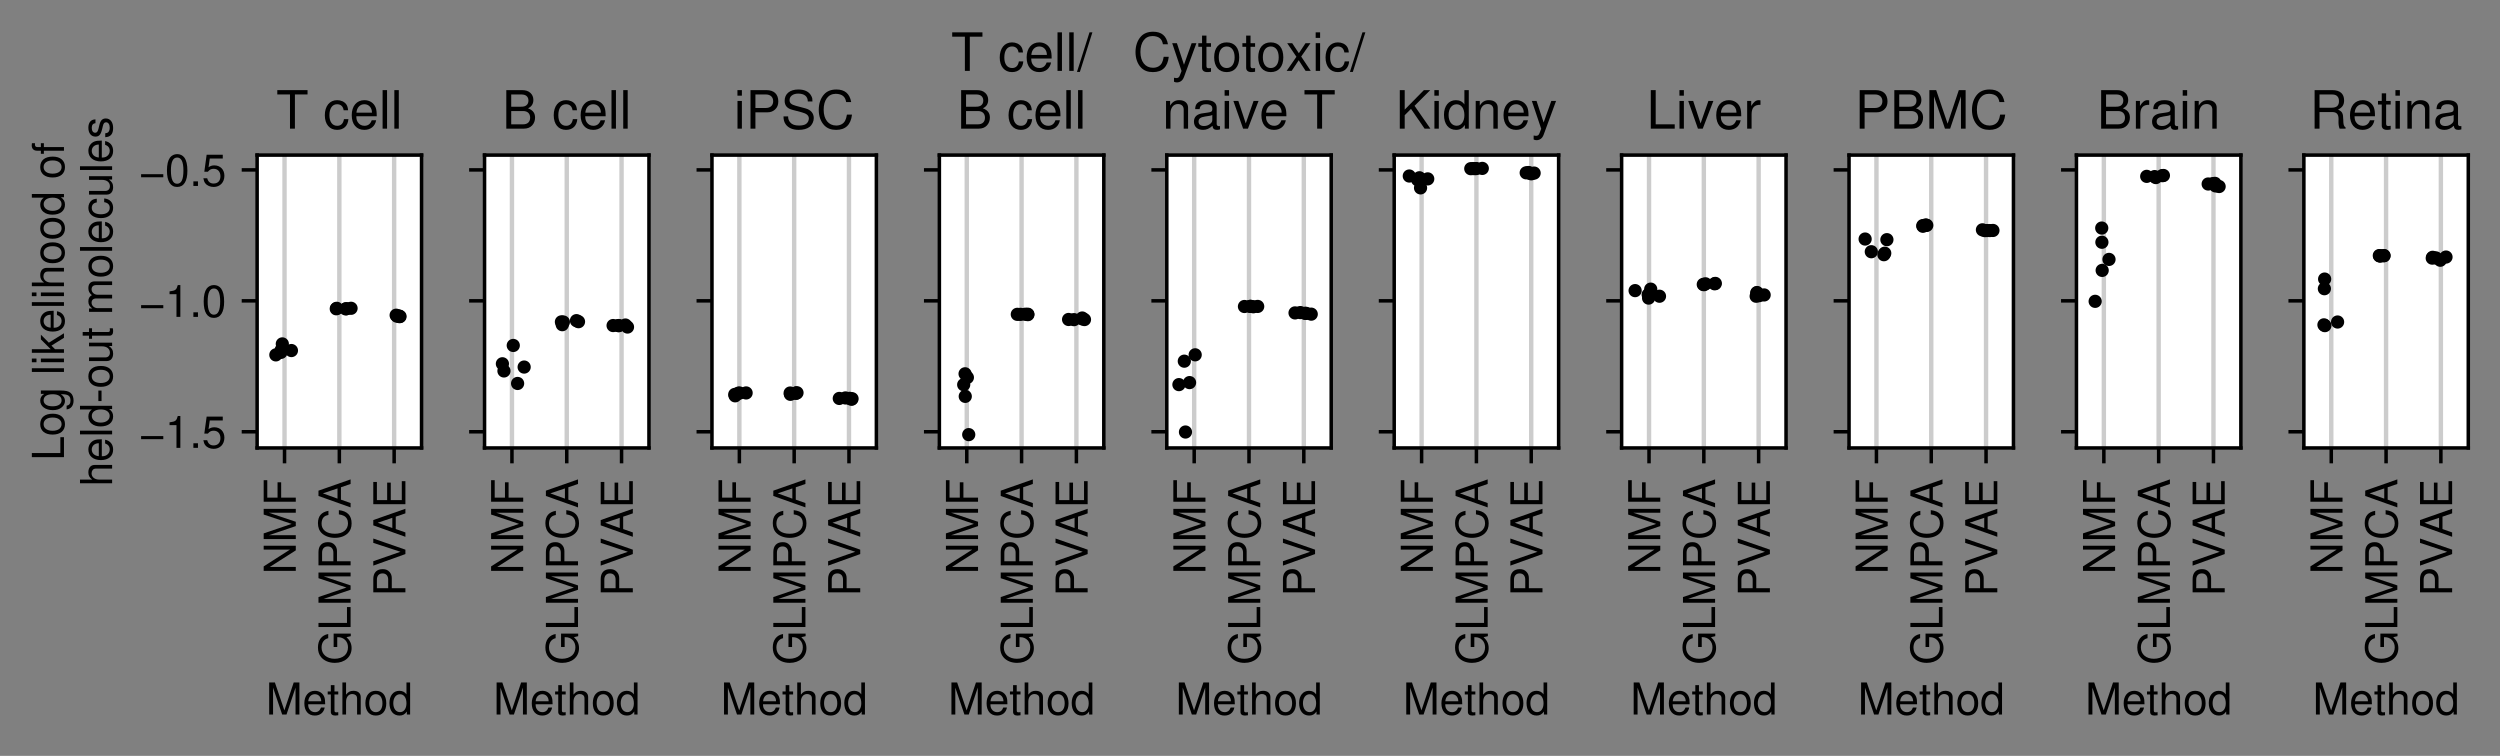 <?xml version="1.0" encoding="utf-8" standalone="no"?>
<!DOCTYPE svg PUBLIC "-//W3C//DTD SVG 1.1//EN"
  "http://www.w3.org/Graphics/SVG/1.1/DTD/svg11.dtd">
<!-- Created with matplotlib (https://matplotlib.org/) -->
<svg height="171.58pt" version="1.1" viewBox="0 0 567.492 171.58" width="567.492pt" xmlns="http://www.w3.org/2000/svg" xmlns:xlink="http://www.w3.org/1999/xlink">
 <rect x="0" y="0" width="567.492" height="171.58" fill="#808080" stroke="none"/>
 <defs>
  <style type="text/css">*{stroke-linecap:butt;stroke-linejoin:round;}</style>
 </defs>
 <g id="figure_1">
  <g id="patch_1">
   <path d="M 0 171.58 
L 567.492 171.58 
L 567.492 0 
L 0 0 
z
" style="fill:none;"/>
  </g>
  <g id="axes_1">
   <g id="patch_2">
    <path d="M 58.367 101.68 
L 95.69 101.68 
L 95.69 35.205 
L 58.367 35.205 
z
" style="fill:#ffffff;"/>
   </g>
   <g id="matplotlib.axis_1">
    <g id="xtick_1">
     <g id="line2d_1">
      <path clip-path="url(#p365f2257bb)" d="M 64.588 101.68 
L 64.588 35.205 
" style="fill:none;stroke:#cccccc;stroke-linecap:square;"/>
     </g>
     <g id="line2d_2">
      <defs>
       <path d="M 0 0 
L 0 3.5 
" id="mb364cf43a6" style="stroke:#000000;stroke-width:0.8;"/>
      </defs>
      <g>
       <use style="stroke:#000000;stroke-width:0.8;" x="64.588" xlink:href="#mb364cf43a6" y="101.68"/>
      </g>
     </g>
     <g id="text_1">
      <!-- NMF -->
      <g transform="translate(67.143 130.34)rotate(-90)scale(0.1 -0.1)">
       <defs>
        <path d="M 64.594 72.906 
L 55.797 72.906 
L 55.797 13.297 
L 17.703 72.906 
L 7.594 72.906 
L 7.594 0 
L 16.406 0 
L 16.406 59.094 
L 54.094 0 
L 64.594 0 
z
" id="NimbusSans-Regular-78"/>
        <path d="M 46.797 0 
L 67.297 61.094 
L 67.297 0 
L 76.094 0 
L 76.094 72.906 
L 63.203 72.906 
L 42 9.406 
L 20.406 72.906 
L 7.5 72.906 
L 7.5 0 
L 16.297 0 
L 16.297 61.094 
L 37 0 
z
" id="NimbusSans-Regular-77"/>
        <path d="M 18.297 33.203 
L 53.094 33.203 
L 53.094 41.406 
L 18.297 41.406 
L 18.297 64.703 
L 57.906 64.703 
L 57.906 72.906 
L 9 72.906 
L 9 0 
L 18.297 0 
z
" id="NimbusSans-Regular-70"/>
       </defs>
       <use xlink:href="#NimbusSans-Regular-78"/>
       <use x="72.2" xlink:href="#NimbusSans-Regular-77"/>
       <use x="155.5" xlink:href="#NimbusSans-Regular-70"/>
      </g>
     </g>
    </g>
    <g id="xtick_2">
     <g id="line2d_3">
      <path clip-path="url(#p365f2257bb)" d="M 77.029 101.68 
L 77.029 35.205 
" style="fill:none;stroke:#cccccc;stroke-linecap:square;"/>
     </g>
     <g id="line2d_4">
      <g>
       <use style="stroke:#000000;stroke-width:0.8;" x="77.029" xlink:href="#mb364cf43a6" y="101.68"/>
      </g>
     </g>
     <g id="text_2">
      <!-- GLMPCA -->
      <g transform="translate(79.584 150.91)rotate(-90)scale(0.1 -0.1)">
       <defs>
        <path d="M 70.906 38.5 
L 40.5 38.5 
L 40.5 30.297 
L 62.703 30.297 
L 62.703 28.297 
C 62.703 15.297 53.094 5.906 39.797 5.906 
C 32.406 5.906 25.703 8.594 21.406 13.297 
C 16.594 18.5 13.703 27.203 13.703 36.203 
C 13.703 54.094 23.906 65.906 39.297 65.906 
C 50.406 65.906 58.406 60.203 60.406 50.797 
L 69.906 50.797 
C 67.297 65.594 56.094 74.094 39.406 74.094 
C 30.5 74.094 23.297 71.797 17.594 67.094 
C 9.094 60.094 4.406 48.797 4.406 35.703 
C 4.406 13.297 18.094 -2.297 37.797 -2.297 
C 47.703 -2.297 55.5 1.406 62.703 9.297 
L 65 -0.406 
L 70.906 -0.406 
z
" id="NimbusSans-Regular-71"/>
        <path d="M 17.297 72.906 
L 8 72.906 
L 8 0 
L 53.297 0 
L 53.297 8.203 
L 17.297 8.203 
z
" id="NimbusSans-Regular-76"/>
        <path d="M 18.406 30.906 
L 41.297 30.906 
C 47 30.906 51.5 32.594 55.406 36.094 
C 59.797 40.094 61.703 44.797 61.703 51.5 
C 61.703 65.203 53.594 72.906 39.203 72.906 
L 9.094 72.906 
L 9.094 0 
L 18.406 0 
z
M 18.406 39.094 
L 18.406 64.703 
L 37.797 64.703 
C 46.703 64.703 52 59.906 52 51.906 
C 52 43.906 46.703 39.094 37.797 39.094 
z
" id="NimbusSans-Regular-80"/>
        <path d="M 66.203 50.297 
C 63.297 66.297 54.094 74.094 38.094 74.094 
C 28.297 74.094 20.406 71 15 65 
C 8.406 57.797 4.797 47.406 4.797 35.594 
C 4.797 23.594 8.5 13.297 15.297 6.203 
C 21 0.406 28.203 -2.297 37.703 -2.297 
C 55.5 -2.297 65.5 7.297 67.703 26.594 
L 58.094 26.594 
C 57.297 21.594 56.297 18.203 54.797 15.297 
C 51.797 9.297 45.594 5.906 37.797 5.906 
C 23.297 5.906 14.094 17.5 14.094 35.703 
C 14.094 54.406 22.797 65.906 37 65.906 
C 42.906 65.906 48.406 64.203 51.406 61.297 
C 54.094 58.797 55.594 55.797 56.703 50.297 
z
" id="NimbusSans-Regular-67"/>
        <path d="M 47.406 21.906 
L 54.906 0 
L 65.297 0 
L 39.703 72.906 
L 27.703 72.906 
L 1.703 0 
L 11.594 0 
L 19.297 21.906 
z
M 44.797 29.703 
L 21.594 29.703 
L 33.594 62.906 
z
" id="NimbusSans-Regular-65"/>
       </defs>
       <use xlink:href="#NimbusSans-Regular-71"/>
       <use x="77.8" xlink:href="#NimbusSans-Regular-76"/>
       <use x="133.4" xlink:href="#NimbusSans-Regular-77"/>
       <use x="216.7" xlink:href="#NimbusSans-Regular-80"/>
       <use x="283.4" xlink:href="#NimbusSans-Regular-67"/>
       <use x="355.6" xlink:href="#NimbusSans-Regular-65"/>
      </g>
     </g>
    </g>
    <g id="xtick_3">
     <g id="line2d_5">
      <path clip-path="url(#p365f2257bb)" d="M 89.47 101.68 
L 89.47 35.205 
" style="fill:none;stroke:#cccccc;stroke-linecap:square;"/>
     </g>
     <g id="line2d_6">
      <g>
       <use style="stroke:#000000;stroke-width:0.8;" x="89.47" xlink:href="#mb364cf43a6" y="101.68"/>
      </g>
     </g>
     <g id="text_3">
      <!-- PVAE -->
      <g transform="translate(92.025 135.362)rotate(-90)scale(0.1 -0.1)">
       <defs>
        <path d="M 39.203 0 
L 64.5 72.906 
L 54.594 72.906 
L 34.406 11.203 
L 13 72.906 
L 3 72.906 
L 29.203 0 
z
" id="NimbusSans-Regular-86"/>
        <path d="M 18.297 33.203 
L 58 33.203 
L 58 41.406 
L 18.297 41.406 
L 18.297 64.703 
L 59.5 64.703 
L 59.5 72.906 
L 9 72.906 
L 9 0 
L 61.297 0 
L 61.297 8.203 
L 18.297 8.203 
z
" id="NimbusSans-Regular-69"/>
       </defs>
       <use xlink:href="#NimbusSans-Regular-80"/>
       <use x="66.7" xlink:href="#NimbusSans-Regular-86"/>
       <use x="133.4" xlink:href="#NimbusSans-Regular-65"/>
       <use x="200.1" xlink:href="#NimbusSans-Regular-69"/>
      </g>
     </g>
    </g>
    <g id="text_4">
     <!-- Method -->
     <g transform="translate(60.355 162.201)scale(0.1 -0.1)">
      <defs>
       <path d="M 51.297 23.406 
C 51.297 31.406 50.703 36.203 49.203 40.094 
C 45.797 48.703 37.797 53.906 28 53.906 
C 13.406 53.906 4 42.797 4 25.5 
C 4 8.203 13 -2.297 27.797 -2.297 
C 39.797 -2.297 48.094 4.5 50.203 15.906 
L 41.797 15.906 
C 39.5 9 34.797 5.406 28.094 5.406 
C 22.797 5.406 18.297 7.797 15.5 12.203 
C 13.5 15.203 12.797 18.203 12.703 23.406 
z
M 12.906 30.203 
C 13.594 39.906 19.5 46.203 27.906 46.203 
C 36.406 46.203 42.297 39.594 42.297 30.203 
z
" id="NimbusSans-Regular-101"/>
       <path d="M 25.406 52.406 
L 16.797 52.406 
L 16.797 66.797 
L 8.5 66.797 
L 8.5 52.406 
L 1.406 52.406 
L 1.406 45.594 
L 8.5 45.594 
L 8.5 6 
C 8.5 0.594 12.094 -2.297 18.594 -2.297 
C 20.797 -2.297 22.594 -2.094 25.406 -1.594 
L 25.406 5.406 
C 24.203 5.094 23.094 5 21.406 5 
C 17.797 5 16.797 6 16.797 9.703 
L 16.797 45.594 
L 25.406 45.594 
z
" id="NimbusSans-Regular-116"/>
       <path d="M 7 72.906 
L 7 0 
L 15.297 0 
L 15.297 28.906 
C 15.297 39.594 20.906 46.594 29.5 46.594 
C 32.297 46.594 34.906 45.797 36.906 44.297 
C 39.297 42.5 40.297 40 40.297 36.297 
L 40.297 0 
L 48.594 0 
L 48.594 39.594 
C 48.594 48.406 42.297 53.906 32.094 53.906 
C 24.703 53.906 20.203 51.594 15.297 45.203 
L 15.297 72.906 
z
" id="NimbusSans-Regular-104"/>
       <path d="M 27.203 53.906 
C 12.406 53.906 3.594 43.406 3.594 25.797 
C 3.594 8.094 12.406 -2.297 27.297 -2.297 
C 42.094 -2.297 51 8.203 51 25.406 
C 51 43.594 42.406 53.906 27.203 53.906 
z
M 27.297 46.203 
C 36.703 46.203 42.297 38.5 42.297 25.5 
C 42.297 13.094 36.5 5.406 27.297 5.406 
C 18 5.406 12.297 13.094 12.297 25.797 
C 12.297 38.5 18 46.203 27.297 46.203 
z
" id="NimbusSans-Regular-111"/>
       <path d="M 49.5 72.906 
L 41.203 72.906 
L 41.203 45.797 
C 37.703 51.094 32.094 53.906 25.094 53.906 
C 11.5 53.906 2.594 43 2.594 26.297 
C 2.594 8.594 11.203 -2.297 25.406 -2.297 
C 32.594 -2.297 37.594 0.406 42.094 6.906 
L 42.094 0 
L 49.5 0 
z
M 26.5 46.094 
C 35.5 46.094 41.203 38.203 41.203 25.594 
C 41.203 13.5 35.406 5.5 26.594 5.5 
C 17.406 5.5 11.297 13.594 11.297 25.797 
C 11.297 38 17.406 46.094 26.5 46.094 
z
" id="NimbusSans-Regular-100"/>
      </defs>
      <use xlink:href="#NimbusSans-Regular-77"/>
      <use x="83.3" xlink:href="#NimbusSans-Regular-101"/>
      <use x="138.9" xlink:href="#NimbusSans-Regular-116"/>
      <use x="166.7" xlink:href="#NimbusSans-Regular-104"/>
      <use x="222.3" xlink:href="#NimbusSans-Regular-111"/>
      <use x="277.9" xlink:href="#NimbusSans-Regular-100"/>
     </g>
    </g>
   </g>
   <g id="matplotlib.axis_2">
    <g id="ytick_1">
     <g id="line2d_7">
      <defs>
       <path d="M 0 0 
L -3.5 0 
" id="ma6b8d91cdb" style="stroke:#000000;stroke-width:0.8;"/>
      </defs>
      <g>
       <use style="stroke:#000000;stroke-width:0.8;" x="58.367" xlink:href="#ma6b8d91cdb" y="98.014"/>
      </g>
     </g>
     <g id="text_5">
      <!-- −1.5 -->
      <g transform="translate(31.628 101.659)scale(0.1 -0.1)">
       <defs>
        <path d="M 54.406 26.703 
L 4 26.703 
L 4 19.703 
L 54.406 19.703 
z
" id="NimbusSans-Regular-8722"/>
        <path d="M 25.906 51.5 
L 25.906 0 
L 34.703 0 
L 34.703 72.297 
L 28.906 72.297 
C 25.797 61.203 23.797 59.703 10.203 57.906 
L 10.203 51.5 
z
" id="NimbusSans-Regular-49"/>
        <path d="M 19.094 10.406 
L 8.703 10.406 
L 8.703 0 
L 19.094 0 
z
" id="NimbusSans-Regular-46"/>
        <path d="M 47.594 70.906 
L 11 70.906 
L 5.703 32.297 
L 13.797 32.297 
C 17.906 37.203 21.297 38.906 26.906 38.906 
C 36.406 38.906 42.297 32.406 42.297 21.906 
C 42.297 11.703 36.406 5.5 26.797 5.5 
C 19.094 5.5 14.406 9.406 12.297 17.406 
L 3.5 17.406 
C 4.703 11.594 5.703 8.797 7.797 6.203 
C 11.797 0.797 19 -2.297 27 -2.297 
C 41.297 -2.297 51.297 8.094 51.297 23.094 
C 51.297 37.094 42 46.703 28.406 46.703 
C 23.406 46.703 19.406 45.406 15.297 42.406 
L 18.094 62.203 
L 47.594 62.203 
z
" id="NimbusSans-Regular-53"/>
       </defs>
       <use xlink:href="#NimbusSans-Regular-8722"/>
       <use x="58.4" xlink:href="#NimbusSans-Regular-49"/>
       <use x="114" xlink:href="#NimbusSans-Regular-46"/>
       <use x="141.8" xlink:href="#NimbusSans-Regular-53"/>
      </g>
     </g>
    </g>
    <g id="ytick_2">
     <g id="line2d_8">
      <g>
       <use style="stroke:#000000;stroke-width:0.8;" x="58.367" xlink:href="#ma6b8d91cdb" y="68.289"/>
      </g>
     </g>
     <g id="text_6">
      <!-- −1.0 -->
      <g transform="translate(31.628 71.934)scale(0.1 -0.1)">
       <defs>
        <path d="M 27.5 72.297 
C 20.906 72.297 14.906 69.297 11.203 64.406 
C 6.594 58 4.297 48.406 4.297 35 
C 4.297 10.594 12.297 -2.297 27.5 -2.297 
C 42.5 -2.297 50.703 10.594 50.703 34.406 
C 50.703 48.406 48.5 57.797 43.797 64.406 
C 40.094 69.406 34.203 72.297 27.5 72.297 
z
M 27.5 64.5 
C 37 64.5 41.703 54.797 41.703 35.203 
C 41.703 14.594 37.094 5 27.297 5 
C 18 5 13.297 15 13.297 34.906 
C 13.297 54.797 18 64.5 27.5 64.5 
z
" id="NimbusSans-Regular-48"/>
       </defs>
       <use xlink:href="#NimbusSans-Regular-8722"/>
       <use x="58.4" xlink:href="#NimbusSans-Regular-49"/>
       <use x="114" xlink:href="#NimbusSans-Regular-46"/>
       <use x="141.8" xlink:href="#NimbusSans-Regular-48"/>
      </g>
     </g>
    </g>
    <g id="ytick_3">
     <g id="line2d_9">
      <g>
       <use style="stroke:#000000;stroke-width:0.8;" x="58.367" xlink:href="#ma6b8d91cdb" y="38.564"/>
      </g>
     </g>
     <g id="text_7">
      <!-- −0.5 -->
      <g transform="translate(31.628 42.21)scale(0.1 -0.1)">
       <use xlink:href="#NimbusSans-Regular-8722"/>
       <use x="58.4" xlink:href="#NimbusSans-Regular-48"/>
       <use x="114" xlink:href="#NimbusSans-Regular-46"/>
       <use x="141.8" xlink:href="#NimbusSans-Regular-53"/>
      </g>
     </g>
    </g>
    <g id="text_8">
     <!-- Log likelihood of -->
     <g transform="translate(14.52 104.57)rotate(-90)scale(0.1 -0.1)">
      <defs>
       <path d="M 40.406 52.406 
L 40.406 44.797 
C 36.203 51.094 31.594 53.906 25 53.906 
C 12.297 53.906 3.5 42.094 3.5 25.297 
C 3.5 16.5 5.594 10.094 10.094 4.797 
C 14 0.203 19 -2.297 24.406 -2.297 
C 30.703 -2.297 35.203 0.5 39.594 7.094 
L 39.594 4.406 
C 39.594 -9.594 35.703 -14.797 25.297 -14.797 
C 18.203 -14.797 14.5 -12 13.703 -6 
L 5.203 -6 
C 6 -15.703 13.703 -21.797 25.094 -21.797 
C 32.797 -21.797 39.203 -19.297 42.594 -15.094 
C 46.594 -10.203 48.094 -3.703 48.094 8.594 
L 48.094 52.406 
z
M 25.797 46.203 
C 34.594 46.203 39.594 38.797 39.594 25.5 
C 39.594 12.797 34.5 5.406 25.797 5.406 
C 17.203 5.406 12.203 12.906 12.203 25.797 
C 12.203 38.594 17.203 46.203 25.797 46.203 
z
" id="NimbusSans-Regular-103"/>
       <path id="NimbusSans-Regular-32"/>
       <path d="M 15.203 72.906 
L 6.797 72.906 
L 6.797 0 
L 15.203 0 
z
" id="NimbusSans-Regular-108"/>
       <path d="M 15 52.406 
L 6.703 52.406 
L 6.703 0 
L 15 0 
z
M 15 72.906 
L 6.594 72.906 
L 6.594 62.406 
L 15 62.406 
z
" id="NimbusSans-Regular-105"/>
       <path d="M 14.094 72.906 
L 5.797 72.906 
L 5.797 0 
L 14.094 0 
L 14.094 20.406 
L 22.203 28.406 
L 39.906 0 
L 50.203 0 
L 28.797 34.297 
L 47 52.406 
L 36.297 52.406 
L 14.094 30.203 
z
" id="NimbusSans-Regular-107"/>
       <path d="M 25.797 52.406 
L 17.094 52.406 
L 17.094 60.594 
C 17.094 64.094 19 65.906 22.906 65.906 
C 23.594 65.906 23.906 65.906 25.797 65.797 
L 25.797 72.703 
C 23.906 73.094 22.797 73.203 21.094 73.203 
C 13.406 73.203 8.797 68.797 8.797 61.297 
L 8.797 52.406 
L 1.797 52.406 
L 1.797 45.594 
L 8.797 45.594 
L 8.797 0 
L 17.094 0 
L 17.094 45.594 
L 25.797 45.594 
z
" id="NimbusSans-Regular-102"/>
      </defs>
      <use xlink:href="#NimbusSans-Regular-76"/>
      <use x="55.6" xlink:href="#NimbusSans-Regular-111"/>
      <use x="111.2" xlink:href="#NimbusSans-Regular-103"/>
      <use x="166.8" xlink:href="#NimbusSans-Regular-32"/>
      <use x="194.6" xlink:href="#NimbusSans-Regular-108"/>
      <use x="216.8" xlink:href="#NimbusSans-Regular-105"/>
      <use x="239" xlink:href="#NimbusSans-Regular-107"/>
      <use x="289" xlink:href="#NimbusSans-Regular-101"/>
      <use x="344.6" xlink:href="#NimbusSans-Regular-108"/>
      <use x="366.8" xlink:href="#NimbusSans-Regular-105"/>
      <use x="389" xlink:href="#NimbusSans-Regular-104"/>
      <use x="444.6" xlink:href="#NimbusSans-Regular-111"/>
      <use x="500.2" xlink:href="#NimbusSans-Regular-111"/>
      <use x="555.8" xlink:href="#NimbusSans-Regular-100"/>
      <use x="611.4" xlink:href="#NimbusSans-Regular-32"/>
      <use x="639.2" xlink:href="#NimbusSans-Regular-111"/>
      <use x="694.8" xlink:href="#NimbusSans-Regular-102"/>
     </g>
     <!-- held-out molecules -->
     <g transform="translate(25.449 110.4)rotate(-90)scale(0.1 -0.1)">
      <defs>
       <path d="M 28.406 31.203 
L 4.594 31.203 
L 4.594 24 
L 28.406 24 
z
" id="NimbusSans-Regular-45"/>
       <path d="M 48.203 0 
L 48.203 52.406 
L 39.906 52.406 
L 39.906 22.703 
C 39.906 12 34.297 5 25.594 5 
C 19 5 14.797 9 14.797 15.297 
L 14.797 52.406 
L 6.5 52.406 
L 6.5 12 
C 6.5 3.297 13 -2.297 23.203 -2.297 
C 30.906 -2.297 35.797 0.406 40.703 7.297 
L 40.703 0 
z
" id="NimbusSans-Regular-117"/>
       <path d="M 7 52.406 
L 7 0 
L 15.406 0 
L 15.406 32.906 
C 15.406 40.5 20.906 46.594 27.703 46.594 
C 33.906 46.594 37.406 42.797 37.406 36.094 
L 37.406 0 
L 45.797 0 
L 45.797 32.906 
C 45.797 40.5 51.297 46.594 58.094 46.594 
C 64.203 46.594 67.797 42.703 67.797 36.094 
L 67.797 0 
L 76.203 0 
L 76.203 39.297 
C 76.203 48.703 70.797 53.906 61 53.906 
C 54 53.906 49.797 51.797 44.906 45.906 
C 41.797 51.5 37.594 53.906 30.797 53.906 
C 23.797 53.906 19.094 51.297 14.703 45 
L 14.703 52.406 
z
" id="NimbusSans-Regular-109"/>
       <path d="M 47.094 34.797 
C 46.703 39.906 45.594 43.203 43.594 46.094 
C 40 51 33.703 53.906 26.406 53.906 
C 12.203 53.906 3.094 42.703 3.094 25.297 
C 3.094 8.406 12.094 -2.297 26.297 -2.297 
C 38.797 -2.297 46.703 5.203 47.703 18 
L 39.297 18 
C 37.906 9.594 33.594 5.406 26.5 5.406 
C 17.297 5.406 11.797 12.906 11.797 25.297 
C 11.797 38.406 17.203 46.203 26.297 46.203 
C 33.297 46.203 37.703 42.094 38.703 34.797 
z
" id="NimbusSans-Regular-99"/>
       <path d="M 43.797 37.797 
C 43.703 48.094 36.906 53.906 24.797 53.906 
C 12.594 53.906 4.703 47.594 4.703 37.906 
C 4.703 29.703 8.906 25.797 21.297 22.797 
L 29.094 20.906 
C 34.906 19.5 37.203 17.406 37.203 13.703 
C 37.203 8.703 32.297 5.406 25 5.406 
C 20.5 5.406 16.703 6.703 14.594 8.906 
C 13.297 10.406 12.703 11.906 12.203 15.594 
L 3.406 15.594 
C 3.797 3.5 10.594 -2.297 24.297 -2.297 
C 37.5 -2.297 45.906 4.203 45.906 14.297 
C 45.906 22.094 41.5 26.406 31.094 28.906 
L 23.094 30.797 
C 16.297 32.406 13.406 34.594 13.406 38.297 
C 13.406 43.203 17.703 46.203 24.5 46.203 
C 31.203 46.203 34.797 43.297 35 37.797 
z
" id="NimbusSans-Regular-115"/>
      </defs>
      <use xlink:href="#NimbusSans-Regular-104"/>
      <use x="55.6" xlink:href="#NimbusSans-Regular-101"/>
      <use x="111.2" xlink:href="#NimbusSans-Regular-108"/>
      <use x="133.4" xlink:href="#NimbusSans-Regular-100"/>
      <use x="189" xlink:href="#NimbusSans-Regular-45"/>
      <use x="222.3" xlink:href="#NimbusSans-Regular-111"/>
      <use x="277.9" xlink:href="#NimbusSans-Regular-117"/>
      <use x="333.5" xlink:href="#NimbusSans-Regular-116"/>
      <use x="361.3" xlink:href="#NimbusSans-Regular-32"/>
      <use x="389.1" xlink:href="#NimbusSans-Regular-109"/>
      <use x="472.4" xlink:href="#NimbusSans-Regular-111"/>
      <use x="528" xlink:href="#NimbusSans-Regular-108"/>
      <use x="550.2" xlink:href="#NimbusSans-Regular-101"/>
      <use x="605.8" xlink:href="#NimbusSans-Regular-99"/>
      <use x="655.8" xlink:href="#NimbusSans-Regular-117"/>
      <use x="711.4" xlink:href="#NimbusSans-Regular-108"/>
      <use x="733.6" xlink:href="#NimbusSans-Regular-101"/>
      <use x="789.2" xlink:href="#NimbusSans-Regular-115"/>
     </g>
    </g>
   </g>
   <g id="patch_3">
    <path d="M 58.367 101.68 
L 58.367 35.205 
" style="fill:none;stroke:#000000;stroke-linecap:square;stroke-linejoin:miter;stroke-width:0.8;"/>
   </g>
   <g id="patch_4">
    <path d="M 95.69 101.68 
L 95.69 35.205 
" style="fill:none;stroke:#000000;stroke-linecap:square;stroke-linejoin:miter;stroke-width:0.8;"/>
   </g>
   <g id="patch_5">
    <path d="M 58.367 101.68 
L 95.69 101.68 
" style="fill:none;stroke:#000000;stroke-linecap:square;stroke-linejoin:miter;stroke-width:0.8;"/>
   </g>
   <g id="patch_6">
    <path d="M 58.367 35.205 
L 95.69 35.205 
" style="fill:none;stroke:#000000;stroke-linecap:square;stroke-linejoin:miter;stroke-width:0.8;"/>
   </g>
   <g id="PathCollection_1">
    <defs>
     <path d="M 0 1 
C 0.265 1 0.52 0.895 0.707 0.707 
C 0.895 0.52 1 0.265 1 0 
C 1 -0.265 0.895 -0.52 0.707 -0.707 
C 0.52 -0.895 0.265 -1 0 -1 
C -0.265 -1 -0.52 -0.895 -0.707 -0.707 
C -0.895 -0.52 -1 -0.265 -1 0 
C -1 0.265 -0.895 0.52 -0.707 0.707 
C -0.52 0.895 -0.265 1 0 1 
z
" id="m4b9eff8865" style="stroke:#000000;"/>
    </defs>
    <g clip-path="url(#p365f2257bb)">
     <use style="stroke:#000000;" x="66.153" xlink:href="#m4b9eff8865" y="79.574"/>
     <use style="stroke:#000000;" x="62.619" xlink:href="#m4b9eff8865" y="80.558"/>
     <use style="stroke:#000000;" x="63.819" xlink:href="#m4b9eff8865" y="79.471"/>
     <use style="stroke:#000000;" x="63.771" xlink:href="#m4b9eff8865" y="79.988"/>
     <use style="stroke:#000000;" x="64.086" xlink:href="#m4b9eff8865" y="78.068"/>
    </g>
   </g>
   <g id="PathCollection_2">
    <g clip-path="url(#p365f2257bb)">
     <use style="stroke:#000000;" x="78.473" xlink:href="#m4b9eff8865" y="70.118"/>
     <use style="stroke:#000000;" x="76.334" xlink:href="#m4b9eff8865" y="70.091"/>
     <use style="stroke:#000000;" x="76.439" xlink:href="#m4b9eff8865" y="69.988"/>
     <use style="stroke:#000000;" x="79.687" xlink:href="#m4b9eff8865" y="69.98"/>
     <use style="stroke:#000000;" x="78.652" xlink:href="#m4b9eff8865" y="70.067"/>
    </g>
   </g>
   <g id="PathCollection_3">
    <g clip-path="url(#p365f2257bb)">
     <use style="stroke:#000000;" x="90.699" xlink:href="#m4b9eff8865" y="71.881"/>
     <use style="stroke:#000000;" x="90.804" xlink:href="#m4b9eff8865" y="71.831"/>
     <use style="stroke:#000000;" x="89.925" xlink:href="#m4b9eff8865" y="71.552"/>
     <use style="stroke:#000000;" x="90.129" xlink:href="#m4b9eff8865" y="71.774"/>
     <use style="stroke:#000000;" x="90.505" xlink:href="#m4b9eff8865" y="71.708"/>
    </g>
   </g>
   <g id="text_9">
    <!-- T cell -->
    <g transform="translate(62.695 29.205)scale(0.12 -0.12)">
     <defs>
      <path d="M 35.406 64.703 
L 59.297 64.703 
L 59.297 72.906 
L 2.094 72.906 
L 2.094 64.703 
L 26.094 64.703 
L 26.094 0 
L 35.406 0 
z
" id="NimbusSans-Regular-84"/>
     </defs>
     <use xlink:href="#NimbusSans-Regular-84"/>
     <use x="61.1" xlink:href="#NimbusSans-Regular-32"/>
     <use x="88.9" xlink:href="#NimbusSans-Regular-99"/>
     <use x="138.9" xlink:href="#NimbusSans-Regular-101"/>
     <use x="194.5" xlink:href="#NimbusSans-Regular-108"/>
     <use x="216.7" xlink:href="#NimbusSans-Regular-108"/>
    </g>
   </g>
  </g>
  <g id="axes_2">
   <g id="patch_7">
    <path d="M 109.99 101.68 
L 147.312 101.68 
L 147.312 35.205 
L 109.99 35.205 
z
" style="fill:#ffffff;"/>
   </g>
   <g id="matplotlib.axis_3">
    <g id="xtick_4">
     <g id="line2d_10">
      <path clip-path="url(#pf07f64e68e)" d="M 116.21 101.68 
L 116.21 35.205 
" style="fill:none;stroke:#cccccc;stroke-linecap:square;"/>
     </g>
     <g id="line2d_11">
      <g>
       <use style="stroke:#000000;stroke-width:0.8;" x="116.21" xlink:href="#mb364cf43a6" y="101.68"/>
      </g>
     </g>
     <g id="text_10">
      <!-- NMF -->
      <g transform="translate(118.766 130.34)rotate(-90)scale(0.1 -0.1)">
       <use xlink:href="#NimbusSans-Regular-78"/>
       <use x="72.2" xlink:href="#NimbusSans-Regular-77"/>
       <use x="155.5" xlink:href="#NimbusSans-Regular-70"/>
      </g>
     </g>
    </g>
    <g id="xtick_5">
     <g id="line2d_12">
      <path clip-path="url(#pf07f64e68e)" d="M 128.651 101.68 
L 128.651 35.205 
" style="fill:none;stroke:#cccccc;stroke-linecap:square;"/>
     </g>
     <g id="line2d_13">
      <g>
       <use style="stroke:#000000;stroke-width:0.8;" x="128.651" xlink:href="#mb364cf43a6" y="101.68"/>
      </g>
     </g>
     <g id="text_11">
      <!-- GLMPCA -->
      <g transform="translate(131.207 150.91)rotate(-90)scale(0.1 -0.1)">
       <use xlink:href="#NimbusSans-Regular-71"/>
       <use x="77.8" xlink:href="#NimbusSans-Regular-76"/>
       <use x="133.4" xlink:href="#NimbusSans-Regular-77"/>
       <use x="216.7" xlink:href="#NimbusSans-Regular-80"/>
       <use x="283.4" xlink:href="#NimbusSans-Regular-67"/>
       <use x="355.6" xlink:href="#NimbusSans-Regular-65"/>
      </g>
     </g>
    </g>
    <g id="xtick_6">
     <g id="line2d_14">
      <path clip-path="url(#pf07f64e68e)" d="M 141.092 101.68 
L 141.092 35.205 
" style="fill:none;stroke:#cccccc;stroke-linecap:square;"/>
     </g>
     <g id="line2d_15">
      <g>
       <use style="stroke:#000000;stroke-width:0.8;" x="141.092" xlink:href="#mb364cf43a6" y="101.68"/>
      </g>
     </g>
     <g id="text_12">
      <!-- PVAE -->
      <g transform="translate(143.648 135.362)rotate(-90)scale(0.1 -0.1)">
       <use xlink:href="#NimbusSans-Regular-80"/>
       <use x="66.7" xlink:href="#NimbusSans-Regular-86"/>
       <use x="133.4" xlink:href="#NimbusSans-Regular-65"/>
       <use x="200.1" xlink:href="#NimbusSans-Regular-69"/>
      </g>
     </g>
    </g>
    <g id="text_13">
     <!-- Method -->
     <g transform="translate(111.978 162.201)scale(0.1 -0.1)">
      <use xlink:href="#NimbusSans-Regular-77"/>
      <use x="83.3" xlink:href="#NimbusSans-Regular-101"/>
      <use x="138.9" xlink:href="#NimbusSans-Regular-116"/>
      <use x="166.7" xlink:href="#NimbusSans-Regular-104"/>
      <use x="222.3" xlink:href="#NimbusSans-Regular-111"/>
      <use x="277.9" xlink:href="#NimbusSans-Regular-100"/>
     </g>
    </g>
   </g>
   <g id="matplotlib.axis_4">
    <g id="ytick_4">
     <g id="line2d_16">
      <g>
       <use style="stroke:#000000;stroke-width:0.8;" x="109.99" xlink:href="#ma6b8d91cdb" y="98.014"/>
      </g>
     </g>
    </g>
    <g id="ytick_5">
     <g id="line2d_17">
      <g>
       <use style="stroke:#000000;stroke-width:0.8;" x="109.99" xlink:href="#ma6b8d91cdb" y="68.289"/>
      </g>
     </g>
    </g>
    <g id="ytick_6">
     <g id="line2d_18">
      <g>
       <use style="stroke:#000000;stroke-width:0.8;" x="109.99" xlink:href="#ma6b8d91cdb" y="38.564"/>
      </g>
     </g>
    </g>
   </g>
   <g id="patch_8">
    <path d="M 109.99 101.68 
L 109.99 35.205 
" style="fill:none;stroke:#000000;stroke-linecap:square;stroke-linejoin:miter;stroke-width:0.8;"/>
   </g>
   <g id="patch_9">
    <path d="M 147.312 101.68 
L 147.312 35.205 
" style="fill:none;stroke:#000000;stroke-linecap:square;stroke-linejoin:miter;stroke-width:0.8;"/>
   </g>
   <g id="patch_10">
    <path d="M 109.99 101.68 
L 147.312 101.68 
" style="fill:none;stroke:#000000;stroke-linecap:square;stroke-linejoin:miter;stroke-width:0.8;"/>
   </g>
   <g id="patch_11">
    <path d="M 109.99 35.205 
L 147.312 35.205 
" style="fill:none;stroke:#000000;stroke-linecap:square;stroke-linejoin:miter;stroke-width:0.8;"/>
   </g>
   <g id="PathCollection_4">
    <g clip-path="url(#pf07f64e68e)">
     <use style="stroke:#000000;" x="118.98" xlink:href="#m4b9eff8865" y="83.321"/>
     <use style="stroke:#000000;" x="114.043" xlink:href="#m4b9eff8865" y="82.579"/>
     <use style="stroke:#000000;" x="114.398" xlink:href="#m4b9eff8865" y="84.205"/>
     <use style="stroke:#000000;" x="116.509" xlink:href="#m4b9eff8865" y="78.417"/>
     <use style="stroke:#000000;" x="117.494" xlink:href="#m4b9eff8865" y="87.045"/>
    </g>
   </g>
   <g id="PathCollection_5">
    <g clip-path="url(#pf07f64e68e)">
     <use style="stroke:#000000;" x="130.857" xlink:href="#m4b9eff8865" y="72.788"/>
     <use style="stroke:#000000;" x="127.634" xlink:href="#m4b9eff8865" y="73.702"/>
     <use style="stroke:#000000;" x="127.442" xlink:href="#m4b9eff8865" y="73.066"/>
     <use style="stroke:#000000;" x="127.884" xlink:href="#m4b9eff8865" y="73.101"/>
     <use style="stroke:#000000;" x="131.32" xlink:href="#m4b9eff8865" y="73.02"/>
    </g>
   </g>
   <g id="PathCollection_6">
    <g clip-path="url(#pf07f64e68e)">
     <use style="stroke:#000000;" x="140.443" xlink:href="#m4b9eff8865" y="73.931"/>
     <use style="stroke:#000000;" x="142.44" xlink:href="#m4b9eff8865" y="74.235"/>
     <use style="stroke:#000000;" x="139.172" xlink:href="#m4b9eff8865" y="73.898"/>
     <use style="stroke:#000000;" x="141.967" xlink:href="#m4b9eff8865" y="73.779"/>
     <use style="stroke:#000000;" x="140.393" xlink:href="#m4b9eff8865" y="73.894"/>
    </g>
   </g>
   <g id="text_14">
    <!-- B cell -->
    <g transform="translate(113.981 29.205)scale(0.12 -0.12)">
     <defs>
      <path d="M 7.906 0 
L 40.797 0 
C 47.703 0 52.797 1.906 56.703 6.094 
C 60.297 9.906 62.297 15.094 62.297 20.797 
C 62.297 29.594 58.297 34.906 49 38.5 
C 55.703 41.594 59.094 46.906 59.094 54.406 
C 59.094 59.797 57.094 64.406 53.297 67.797 
C 49.406 71.297 44.5 72.906 37.5 72.906 
L 7.906 72.906 
z
M 17.203 41.5 
L 17.203 64.703 
L 35.203 64.703 
C 40.406 64.703 43.297 64 45.797 62.094 
C 48.406 60.094 49.797 57.094 49.797 53.094 
C 49.797 49.094 48.406 46.094 45.797 44.094 
C 43.297 42.203 40.406 41.5 35.203 41.5 
z
M 17.203 8.203 
L 17.203 33.297 
L 39.906 33.297 
C 48.094 33.297 53 28.594 53 20.703 
C 53 12.906 48.094 8.203 39.906 8.203 
z
" id="NimbusSans-Regular-66"/>
     </defs>
     <use xlink:href="#NimbusSans-Regular-66"/>
     <use x="66.7" xlink:href="#NimbusSans-Regular-32"/>
     <use x="94.5" xlink:href="#NimbusSans-Regular-99"/>
     <use x="144.5" xlink:href="#NimbusSans-Regular-101"/>
     <use x="200.1" xlink:href="#NimbusSans-Regular-108"/>
     <use x="222.3" xlink:href="#NimbusSans-Regular-108"/>
    </g>
   </g>
  </g>
  <g id="axes_3">
   <g id="patch_12">
    <path d="M 161.613 101.68 
L 198.935 101.68 
L 198.935 35.205 
L 161.613 35.205 
z
" style="fill:#ffffff;"/>
   </g>
   <g id="matplotlib.axis_5">
    <g id="xtick_7">
     <g id="line2d_19">
      <path clip-path="url(#pdaa5676d44)" d="M 167.833 101.68 
L 167.833 35.205 
" style="fill:none;stroke:#cccccc;stroke-linecap:square;"/>
     </g>
     <g id="line2d_20">
      <g>
       <use style="stroke:#000000;stroke-width:0.8;" x="167.833" xlink:href="#mb364cf43a6" y="101.68"/>
      </g>
     </g>
     <g id="text_15">
      <!-- NMF -->
      <g transform="translate(170.388 130.34)rotate(-90)scale(0.1 -0.1)">
       <use xlink:href="#NimbusSans-Regular-78"/>
       <use x="72.2" xlink:href="#NimbusSans-Regular-77"/>
       <use x="155.5" xlink:href="#NimbusSans-Regular-70"/>
      </g>
     </g>
    </g>
    <g id="xtick_8">
     <g id="line2d_21">
      <path clip-path="url(#pdaa5676d44)" d="M 180.274 101.68 
L 180.274 35.205 
" style="fill:none;stroke:#cccccc;stroke-linecap:square;"/>
     </g>
     <g id="line2d_22">
      <g>
       <use style="stroke:#000000;stroke-width:0.8;" x="180.274" xlink:href="#mb364cf43a6" y="101.68"/>
      </g>
     </g>
     <g id="text_16">
      <!-- GLMPCA -->
      <g transform="translate(182.829 150.91)rotate(-90)scale(0.1 -0.1)">
       <use xlink:href="#NimbusSans-Regular-71"/>
       <use x="77.8" xlink:href="#NimbusSans-Regular-76"/>
       <use x="133.4" xlink:href="#NimbusSans-Regular-77"/>
       <use x="216.7" xlink:href="#NimbusSans-Regular-80"/>
       <use x="283.4" xlink:href="#NimbusSans-Regular-67"/>
       <use x="355.6" xlink:href="#NimbusSans-Regular-65"/>
      </g>
     </g>
    </g>
    <g id="xtick_9">
     <g id="line2d_23">
      <path clip-path="url(#pdaa5676d44)" d="M 192.715 101.68 
L 192.715 35.205 
" style="fill:none;stroke:#cccccc;stroke-linecap:square;"/>
     </g>
     <g id="line2d_24">
      <g>
       <use style="stroke:#000000;stroke-width:0.8;" x="192.715" xlink:href="#mb364cf43a6" y="101.68"/>
      </g>
     </g>
     <g id="text_17">
      <!-- PVAE -->
      <g transform="translate(195.27 135.362)rotate(-90)scale(0.1 -0.1)">
       <use xlink:href="#NimbusSans-Regular-80"/>
       <use x="66.7" xlink:href="#NimbusSans-Regular-86"/>
       <use x="133.4" xlink:href="#NimbusSans-Regular-65"/>
       <use x="200.1" xlink:href="#NimbusSans-Regular-69"/>
      </g>
     </g>
    </g>
    <g id="text_18">
     <!-- Method -->
     <g transform="translate(163.6 162.201)scale(0.1 -0.1)">
      <use xlink:href="#NimbusSans-Regular-77"/>
      <use x="83.3" xlink:href="#NimbusSans-Regular-101"/>
      <use x="138.9" xlink:href="#NimbusSans-Regular-116"/>
      <use x="166.7" xlink:href="#NimbusSans-Regular-104"/>
      <use x="222.3" xlink:href="#NimbusSans-Regular-111"/>
      <use x="277.9" xlink:href="#NimbusSans-Regular-100"/>
     </g>
    </g>
   </g>
   <g id="matplotlib.axis_6">
    <g id="ytick_7">
     <g id="line2d_25">
      <g>
       <use style="stroke:#000000;stroke-width:0.8;" x="161.613" xlink:href="#ma6b8d91cdb" y="98.014"/>
      </g>
     </g>
    </g>
    <g id="ytick_8">
     <g id="line2d_26">
      <g>
       <use style="stroke:#000000;stroke-width:0.8;" x="161.613" xlink:href="#ma6b8d91cdb" y="68.289"/>
      </g>
     </g>
    </g>
    <g id="ytick_9">
     <g id="line2d_27">
      <g>
       <use style="stroke:#000000;stroke-width:0.8;" x="161.613" xlink:href="#ma6b8d91cdb" y="38.564"/>
      </g>
     </g>
    </g>
   </g>
   <g id="patch_13">
    <path d="M 161.613 101.68 
L 161.613 35.205 
" style="fill:none;stroke:#000000;stroke-linecap:square;stroke-linejoin:miter;stroke-width:0.8;"/>
   </g>
   <g id="patch_14">
    <path d="M 198.935 101.68 
L 198.935 35.205 
" style="fill:none;stroke:#000000;stroke-linecap:square;stroke-linejoin:miter;stroke-width:0.8;"/>
   </g>
   <g id="patch_15">
    <path d="M 161.613 101.68 
L 198.935 101.68 
" style="fill:none;stroke:#000000;stroke-linecap:square;stroke-linejoin:miter;stroke-width:0.8;"/>
   </g>
   <g id="patch_16">
    <path d="M 161.613 35.205 
L 198.935 35.205 
" style="fill:none;stroke:#000000;stroke-linecap:square;stroke-linejoin:miter;stroke-width:0.8;"/>
   </g>
   <g id="PathCollection_7">
    <g clip-path="url(#pdaa5676d44)">
     <use style="stroke:#000000;" x="167.905" xlink:href="#m4b9eff8865" y="89.22"/>
     <use style="stroke:#000000;" x="167.6" xlink:href="#m4b9eff8865" y="89.252"/>
     <use style="stroke:#000000;" x="166.877" xlink:href="#m4b9eff8865" y="89.85"/>
     <use style="stroke:#000000;" x="166.786" xlink:href="#m4b9eff8865" y="89.54"/>
     <use style="stroke:#000000;" x="169.365" xlink:href="#m4b9eff8865" y="89.196"/>
    </g>
   </g>
   <g id="PathCollection_8">
    <g clip-path="url(#pdaa5676d44)">
     <use style="stroke:#000000;" x="180.917" xlink:href="#m4b9eff8865" y="89.157"/>
     <use style="stroke:#000000;" x="180.625" xlink:href="#m4b9eff8865" y="89.23"/>
     <use style="stroke:#000000;" x="179.422" xlink:href="#m4b9eff8865" y="89.509"/>
     <use style="stroke:#000000;" x="180.721" xlink:href="#m4b9eff8865" y="89.273"/>
     <use style="stroke:#000000;" x="179.362" xlink:href="#m4b9eff8865" y="89.217"/>
    </g>
   </g>
   <g id="PathCollection_9">
    <g clip-path="url(#pdaa5676d44)">
     <use style="stroke:#000000;" x="193.41" xlink:href="#m4b9eff8865" y="90.505"/>
     <use style="stroke:#000000;" x="193.284" xlink:href="#m4b9eff8865" y="90.629"/>
     <use style="stroke:#000000;" x="190.517" xlink:href="#m4b9eff8865" y="90.445"/>
     <use style="stroke:#000000;" x="191.911" xlink:href="#m4b9eff8865" y="90.333"/>
     <use style="stroke:#000000;" x="192.89" xlink:href="#m4b9eff8865" y="90.426"/>
    </g>
   </g>
   <g id="text_19">
    <!-- iPSC -->
    <g transform="translate(166.605 29.205)scale(0.12 -0.12)">
     <defs>
      <path d="M 59.594 51.5 
C 59.594 56.5 59.297 57.906 57.703 61.297 
C 53.703 69.703 45.203 74.094 32.906 74.094 
C 16.906 74.094 7 65.906 7 52.703 
C 7 43.797 11.703 38.203 21.297 35.703 
L 39.406 30.906 
C 48.703 28.5 52.797 24.797 52.797 19.094 
C 52.797 15.203 50.703 11.203 47.594 9 
C 44.703 6.906 40.094 5.906 34.203 5.906 
C 26.203 5.906 20.906 7.797 17.406 12 
C 14.703 15.203 13.5 18.703 13.594 23.203 
L 4.797 23.203 
C 4.906 16.5 6.203 12.094 9.094 8.094 
C 14.094 1.203 22.5 -2.297 33.594 -2.297 
C 42.297 -2.297 49.406 -0.297 54.094 3.297 
C 59 7.203 62.094 13.703 62.094 20 
C 62.094 29 56.5 35.594 46.594 38.297 
L 28.297 43.203 
C 19.5 45.594 16.297 48.406 16.297 54 
C 16.297 61.406 22.797 66.297 32.594 66.297 
C 44.203 66.297 50.703 61.094 50.797 51.5 
z
" id="NimbusSans-Regular-83"/>
     </defs>
     <use xlink:href="#NimbusSans-Regular-105"/>
     <use x="22.2" xlink:href="#NimbusSans-Regular-80"/>
     <use x="88.9" xlink:href="#NimbusSans-Regular-83"/>
     <use x="155.6" xlink:href="#NimbusSans-Regular-67"/>
    </g>
   </g>
  </g>
  <g id="axes_4">
   <g id="patch_17">
    <path d="M 213.235 101.68 
L 250.558 101.68 
L 250.558 35.205 
L 213.235 35.205 
z
" style="fill:#ffffff;"/>
   </g>
   <g id="matplotlib.axis_7">
    <g id="xtick_10">
     <g id="line2d_28">
      <path clip-path="url(#pde61ded811)" d="M 219.455 101.68 
L 219.455 35.205 
" style="fill:none;stroke:#cccccc;stroke-linecap:square;"/>
     </g>
     <g id="line2d_29">
      <g>
       <use style="stroke:#000000;stroke-width:0.8;" x="219.455" xlink:href="#mb364cf43a6" y="101.68"/>
      </g>
     </g>
     <g id="text_20">
      <!-- NMF -->
      <g transform="translate(222.011 130.34)rotate(-90)scale(0.1 -0.1)">
       <use xlink:href="#NimbusSans-Regular-78"/>
       <use x="72.2" xlink:href="#NimbusSans-Regular-77"/>
       <use x="155.5" xlink:href="#NimbusSans-Regular-70"/>
      </g>
     </g>
    </g>
    <g id="xtick_11">
     <g id="line2d_30">
      <path clip-path="url(#pde61ded811)" d="M 231.896 101.68 
L 231.896 35.205 
" style="fill:none;stroke:#cccccc;stroke-linecap:square;"/>
     </g>
     <g id="line2d_31">
      <g>
       <use style="stroke:#000000;stroke-width:0.8;" x="231.896" xlink:href="#mb364cf43a6" y="101.68"/>
      </g>
     </g>
     <g id="text_21">
      <!-- GLMPCA -->
      <g transform="translate(234.452 150.91)rotate(-90)scale(0.1 -0.1)">
       <use xlink:href="#NimbusSans-Regular-71"/>
       <use x="77.8" xlink:href="#NimbusSans-Regular-76"/>
       <use x="133.4" xlink:href="#NimbusSans-Regular-77"/>
       <use x="216.7" xlink:href="#NimbusSans-Regular-80"/>
       <use x="283.4" xlink:href="#NimbusSans-Regular-67"/>
       <use x="355.6" xlink:href="#NimbusSans-Regular-65"/>
      </g>
     </g>
    </g>
    <g id="xtick_12">
     <g id="line2d_32">
      <path clip-path="url(#pde61ded811)" d="M 244.337 101.68 
L 244.337 35.205 
" style="fill:none;stroke:#cccccc;stroke-linecap:square;"/>
     </g>
     <g id="line2d_33">
      <g>
       <use style="stroke:#000000;stroke-width:0.8;" x="244.337" xlink:href="#mb364cf43a6" y="101.68"/>
      </g>
     </g>
     <g id="text_22">
      <!-- PVAE -->
      <g transform="translate(246.893 135.362)rotate(-90)scale(0.1 -0.1)">
       <use xlink:href="#NimbusSans-Regular-80"/>
       <use x="66.7" xlink:href="#NimbusSans-Regular-86"/>
       <use x="133.4" xlink:href="#NimbusSans-Regular-65"/>
       <use x="200.1" xlink:href="#NimbusSans-Regular-69"/>
      </g>
     </g>
    </g>
    <g id="text_23">
     <!-- Method -->
     <g transform="translate(215.223 162.201)scale(0.1 -0.1)">
      <use xlink:href="#NimbusSans-Regular-77"/>
      <use x="83.3" xlink:href="#NimbusSans-Regular-101"/>
      <use x="138.9" xlink:href="#NimbusSans-Regular-116"/>
      <use x="166.7" xlink:href="#NimbusSans-Regular-104"/>
      <use x="222.3" xlink:href="#NimbusSans-Regular-111"/>
      <use x="277.9" xlink:href="#NimbusSans-Regular-100"/>
     </g>
    </g>
   </g>
   <g id="matplotlib.axis_8">
    <g id="ytick_10">
     <g id="line2d_34">
      <g>
       <use style="stroke:#000000;stroke-width:0.8;" x="213.235" xlink:href="#ma6b8d91cdb" y="98.014"/>
      </g>
     </g>
    </g>
    <g id="ytick_11">
     <g id="line2d_35">
      <g>
       <use style="stroke:#000000;stroke-width:0.8;" x="213.235" xlink:href="#ma6b8d91cdb" y="68.289"/>
      </g>
     </g>
    </g>
    <g id="ytick_12">
     <g id="line2d_36">
      <g>
       <use style="stroke:#000000;stroke-width:0.8;" x="213.235" xlink:href="#ma6b8d91cdb" y="38.564"/>
      </g>
     </g>
    </g>
   </g>
   <g id="patch_18">
    <path d="M 213.235 101.68 
L 213.235 35.205 
" style="fill:none;stroke:#000000;stroke-linecap:square;stroke-linejoin:miter;stroke-width:0.8;"/>
   </g>
   <g id="patch_19">
    <path d="M 250.558 101.68 
L 250.558 35.205 
" style="fill:none;stroke:#000000;stroke-linecap:square;stroke-linejoin:miter;stroke-width:0.8;"/>
   </g>
   <g id="patch_20">
    <path d="M 213.235 101.68 
L 250.558 101.68 
" style="fill:none;stroke:#000000;stroke-linecap:square;stroke-linejoin:miter;stroke-width:0.8;"/>
   </g>
   <g id="patch_21">
    <path d="M 213.235 35.205 
L 250.558 35.205 
" style="fill:none;stroke:#000000;stroke-linecap:square;stroke-linejoin:miter;stroke-width:0.8;"/>
   </g>
   <g id="PathCollection_10">
    <g clip-path="url(#pde61ded811)">
     <use style="stroke:#000000;" x="219.07" xlink:href="#m4b9eff8865" y="84.852"/>
     <use style="stroke:#000000;" x="219.59" xlink:href="#m4b9eff8865" y="85.686"/>
     <use style="stroke:#000000;" x="219.111" xlink:href="#m4b9eff8865" y="89.974"/>
     <use style="stroke:#000000;" x="218.757" xlink:href="#m4b9eff8865" y="87.325"/>
     <use style="stroke:#000000;" x="219.899" xlink:href="#m4b9eff8865" y="98.659"/>
    </g>
   </g>
   <g id="PathCollection_11">
    <g clip-path="url(#pde61ded811)">
     <use style="stroke:#000000;" x="233.304" xlink:href="#m4b9eff8865" y="71.328"/>
     <use style="stroke:#000000;" x="232.726" xlink:href="#m4b9eff8865" y="71.334"/>
     <use style="stroke:#000000;" x="230.927" xlink:href="#m4b9eff8865" y="71.354"/>
     <use style="stroke:#000000;" x="233.321" xlink:href="#m4b9eff8865" y="71.421"/>
     <use style="stroke:#000000;" x="231.656" xlink:href="#m4b9eff8865" y="71.358"/>
    </g>
   </g>
   <g id="PathCollection_12">
    <g clip-path="url(#pde61ded811)">
     <use style="stroke:#000000;" x="242.567" xlink:href="#m4b9eff8865" y="72.519"/>
     <use style="stroke:#000000;" x="246.172" xlink:href="#m4b9eff8865" y="72.539"/>
     <use style="stroke:#000000;" x="243.786" xlink:href="#m4b9eff8865" y="72.559"/>
     <use style="stroke:#000000;" x="245.638" xlink:href="#m4b9eff8865" y="72.373"/>
     <use style="stroke:#000000;" x="245.661" xlink:href="#m4b9eff8865" y="72.187"/>
    </g>
   </g>
   <g id="text_24">
    <!-- T cell/ -->
    <g transform="translate(215.895 16.091)scale(0.12 -0.12)">
     <defs>
      <path d="M 22.906 72.906 
L -0.797 -2 
L 4.703 -2 
L 28.406 72.906 
z
" id="NimbusSans-Regular-47"/>
     </defs>
     <use xlink:href="#NimbusSans-Regular-84"/>
     <use x="61.1" xlink:href="#NimbusSans-Regular-32"/>
     <use x="88.9" xlink:href="#NimbusSans-Regular-99"/>
     <use x="138.9" xlink:href="#NimbusSans-Regular-101"/>
     <use x="194.5" xlink:href="#NimbusSans-Regular-108"/>
     <use x="216.7" xlink:href="#NimbusSans-Regular-108"/>
     <use x="238.9" xlink:href="#NimbusSans-Regular-47"/>
    </g>
    <!-- B cell -->
    <g transform="translate(217.226 29.205)scale(0.12 -0.12)">
     <use xlink:href="#NimbusSans-Regular-66"/>
     <use x="66.7" xlink:href="#NimbusSans-Regular-32"/>
     <use x="94.5" xlink:href="#NimbusSans-Regular-99"/>
     <use x="144.5" xlink:href="#NimbusSans-Regular-101"/>
     <use x="200.1" xlink:href="#NimbusSans-Regular-108"/>
     <use x="222.3" xlink:href="#NimbusSans-Regular-108"/>
    </g>
   </g>
  </g>
  <g id="axes_5">
   <g id="patch_22">
    <path d="M 264.858 101.68 
L 302.18 101.68 
L 302.18 35.205 
L 264.858 35.205 
z
" style="fill:#ffffff;"/>
   </g>
   <g id="matplotlib.axis_9">
    <g id="xtick_13">
     <g id="line2d_37">
      <path clip-path="url(#p0c7612cce5)" d="M 271.078 101.68 
L 271.078 35.205 
" style="fill:none;stroke:#cccccc;stroke-linecap:square;"/>
     </g>
     <g id="line2d_38">
      <g>
       <use style="stroke:#000000;stroke-width:0.8;" x="271.078" xlink:href="#mb364cf43a6" y="101.68"/>
      </g>
     </g>
     <g id="text_25">
      <!-- NMF -->
      <g transform="translate(273.633 130.34)rotate(-90)scale(0.1 -0.1)">
       <use xlink:href="#NimbusSans-Regular-78"/>
       <use x="72.2" xlink:href="#NimbusSans-Regular-77"/>
       <use x="155.5" xlink:href="#NimbusSans-Regular-70"/>
      </g>
     </g>
    </g>
    <g id="xtick_14">
     <g id="line2d_39">
      <path clip-path="url(#p0c7612cce5)" d="M 283.519 101.68 
L 283.519 35.205 
" style="fill:none;stroke:#cccccc;stroke-linecap:square;"/>
     </g>
     <g id="line2d_40">
      <g>
       <use style="stroke:#000000;stroke-width:0.8;" x="283.519" xlink:href="#mb364cf43a6" y="101.68"/>
      </g>
     </g>
     <g id="text_26">
      <!-- GLMPCA -->
      <g transform="translate(286.074 150.91)rotate(-90)scale(0.1 -0.1)">
       <use xlink:href="#NimbusSans-Regular-71"/>
       <use x="77.8" xlink:href="#NimbusSans-Regular-76"/>
       <use x="133.4" xlink:href="#NimbusSans-Regular-77"/>
       <use x="216.7" xlink:href="#NimbusSans-Regular-80"/>
       <use x="283.4" xlink:href="#NimbusSans-Regular-67"/>
       <use x="355.6" xlink:href="#NimbusSans-Regular-65"/>
      </g>
     </g>
    </g>
    <g id="xtick_15">
     <g id="line2d_41">
      <path clip-path="url(#p0c7612cce5)" d="M 295.96 101.68 
L 295.96 35.205 
" style="fill:none;stroke:#cccccc;stroke-linecap:square;"/>
     </g>
     <g id="line2d_42">
      <g>
       <use style="stroke:#000000;stroke-width:0.8;" x="295.96" xlink:href="#mb364cf43a6" y="101.68"/>
      </g>
     </g>
     <g id="text_27">
      <!-- PVAE -->
      <g transform="translate(298.515 135.362)rotate(-90)scale(0.1 -0.1)">
       <use xlink:href="#NimbusSans-Regular-80"/>
       <use x="66.7" xlink:href="#NimbusSans-Regular-86"/>
       <use x="133.4" xlink:href="#NimbusSans-Regular-65"/>
       <use x="200.1" xlink:href="#NimbusSans-Regular-69"/>
      </g>
     </g>
    </g>
    <g id="text_28">
     <!-- Method -->
     <g transform="translate(266.845 162.201)scale(0.1 -0.1)">
      <use xlink:href="#NimbusSans-Regular-77"/>
      <use x="83.3" xlink:href="#NimbusSans-Regular-101"/>
      <use x="138.9" xlink:href="#NimbusSans-Regular-116"/>
      <use x="166.7" xlink:href="#NimbusSans-Regular-104"/>
      <use x="222.3" xlink:href="#NimbusSans-Regular-111"/>
      <use x="277.9" xlink:href="#NimbusSans-Regular-100"/>
     </g>
    </g>
   </g>
   <g id="matplotlib.axis_10">
    <g id="ytick_13">
     <g id="line2d_43">
      <g>
       <use style="stroke:#000000;stroke-width:0.8;" x="264.858" xlink:href="#ma6b8d91cdb" y="98.014"/>
      </g>
     </g>
    </g>
    <g id="ytick_14">
     <g id="line2d_44">
      <g>
       <use style="stroke:#000000;stroke-width:0.8;" x="264.858" xlink:href="#ma6b8d91cdb" y="68.289"/>
      </g>
     </g>
    </g>
    <g id="ytick_15">
     <g id="line2d_45">
      <g>
       <use style="stroke:#000000;stroke-width:0.8;" x="264.858" xlink:href="#ma6b8d91cdb" y="38.564"/>
      </g>
     </g>
    </g>
   </g>
   <g id="patch_23">
    <path d="M 264.858 101.68 
L 264.858 35.205 
" style="fill:none;stroke:#000000;stroke-linecap:square;stroke-linejoin:miter;stroke-width:0.8;"/>
   </g>
   <g id="patch_24">
    <path d="M 302.18 101.68 
L 302.18 35.205 
" style="fill:none;stroke:#000000;stroke-linecap:square;stroke-linejoin:miter;stroke-width:0.8;"/>
   </g>
   <g id="patch_25">
    <path d="M 264.858 101.68 
L 302.18 101.68 
" style="fill:none;stroke:#000000;stroke-linecap:square;stroke-linejoin:miter;stroke-width:0.8;"/>
   </g>
   <g id="patch_26">
    <path d="M 264.858 35.205 
L 302.18 35.205 
" style="fill:none;stroke:#000000;stroke-linecap:square;stroke-linejoin:miter;stroke-width:0.8;"/>
   </g>
   <g id="PathCollection_13">
    <g clip-path="url(#p0c7612cce5)">
     <use style="stroke:#000000;" x="267.613" xlink:href="#m4b9eff8865" y="87.307"/>
     <use style="stroke:#000000;" x="269.1" xlink:href="#m4b9eff8865" y="98.067"/>
     <use style="stroke:#000000;" x="271.301" xlink:href="#m4b9eff8865" y="80.543"/>
     <use style="stroke:#000000;" x="268.835" xlink:href="#m4b9eff8865" y="81.985"/>
     <use style="stroke:#000000;" x="270.025" xlink:href="#m4b9eff8865" y="86.849"/>
    </g>
   </g>
   <g id="PathCollection_14">
    <g clip-path="url(#p0c7612cce5)">
     <use style="stroke:#000000;" x="285.491" xlink:href="#m4b9eff8865" y="69.559"/>
     <use style="stroke:#000000;" x="282.488" xlink:href="#m4b9eff8865" y="69.574"/>
     <use style="stroke:#000000;" x="284.498" xlink:href="#m4b9eff8865" y="69.635"/>
     <use style="stroke:#000000;" x="283.891" xlink:href="#m4b9eff8865" y="69.54"/>
     <use style="stroke:#000000;" x="283.807" xlink:href="#m4b9eff8865" y="69.549"/>
    </g>
   </g>
   <g id="PathCollection_15">
    <g clip-path="url(#p0c7612cce5)">
     <use style="stroke:#000000;" x="297.645" xlink:href="#m4b9eff8865" y="71.312"/>
     <use style="stroke:#000000;" x="295.166" xlink:href="#m4b9eff8865" y="70.952"/>
     <use style="stroke:#000000;" x="296.227" xlink:href="#m4b9eff8865" y="71.118"/>
     <use style="stroke:#000000;" x="293.97" xlink:href="#m4b9eff8865" y="71.029"/>
     <use style="stroke:#000000;" x="296.527" xlink:href="#m4b9eff8865" y="71.141"/>
    </g>
   </g>
   <g id="text_29">
    <!-- Cytotoxic/ -->
    <g transform="translate(257.18 16.091)scale(0.12 -0.12)">
     <defs>
      <path d="M 38.797 52.406 
L 24.297 11.594 
L 10.906 52.406 
L 2 52.406 
L 19.703 -0.203 
L 16.5 -8.5 
C 15.094 -12.203 13.297 -13.594 9.797 -13.594 
C 8.406 -13.594 7.203 -13.406 5.406 -13 
L 5.406 -20.5 
C 7.094 -21.406 8.797 -21.797 11 -21.797 
C 13.703 -21.797 16.594 -20.906 18.797 -19.297 
C 21.406 -17.406 22.906 -15.203 24.5 -11 
L 47.797 52.406 
z
" id="NimbusSans-Regular-121"/>
      <path d="M 29.203 27.094 
L 46.797 52.406 
L 37.406 52.406 
L 24.797 33.406 
L 12.203 52.406 
L 2.703 52.406 
L 20.203 26.703 
L 1.703 0 
L 11.203 0 
L 24.5 20.094 
L 37.594 0 
L 47.297 0 
z
" id="NimbusSans-Regular-120"/>
     </defs>
     <use xlink:href="#NimbusSans-Regular-67"/>
     <use x="72.2" xlink:href="#NimbusSans-Regular-121"/>
     <use x="122.2" xlink:href="#NimbusSans-Regular-116"/>
     <use x="150" xlink:href="#NimbusSans-Regular-111"/>
     <use x="205.6" xlink:href="#NimbusSans-Regular-116"/>
     <use x="233.4" xlink:href="#NimbusSans-Regular-111"/>
     <use x="289" xlink:href="#NimbusSans-Regular-120"/>
     <use x="339" xlink:href="#NimbusSans-Regular-105"/>
     <use x="361.2" xlink:href="#NimbusSans-Regular-99"/>
     <use x="411.2" xlink:href="#NimbusSans-Regular-47"/>
    </g>
    <!-- naive T -->
    <g transform="translate(263.846 29.205)scale(0.12 -0.12)">
     <defs>
      <path d="M 7 52.406 
L 7 0 
L 15.406 0 
L 15.406 28.906 
C 15.406 39.594 21 46.594 29.594 46.594 
C 36.203 46.594 40.406 42.594 40.406 36.297 
L 40.406 0 
L 48.703 0 
L 48.703 39.594 
C 48.703 48.297 42.203 53.906 32.094 53.906 
C 24.297 53.906 19.297 50.906 14.703 43.594 
L 14.703 52.406 
z
" id="NimbusSans-Regular-110"/>
      <path d="M 53.5 4.906 
C 52.594 4.703 52.203 4.703 51.703 4.703 
C 48.797 4.703 47.203 6.203 47.203 8.797 
L 47.203 39.594 
C 47.203 48.906 40.406 53.906 27.5 53.906 
C 19.797 53.906 13.703 51.703 10.094 47.797 
C 7.703 45.094 6.703 42.094 6.5 36.906 
L 14.906 36.906 
C 15.594 43.297 19.406 46.203 27.203 46.203 
C 34.797 46.203 38.906 43.406 38.906 38.406 
L 38.906 36.203 
C 38.797 32.594 37 31.297 30.203 30.406 
C 18.406 28.906 16.594 28.5 13.406 27.203 
C 7.297 24.594 4.203 20 4.203 13.203 
C 4.203 3.703 10.797 -2.297 21.406 -2.297 
C 28 -2.297 33.297 0 39.203 5.406 
C 39.797 0 42.406 -2.297 47.797 -2.297 
C 49.594 -2.297 50.703 -2.094 53.5 -1.406 
z
M 38.906 16.5 
C 38.906 13.703 38.094 12 35.594 9.703 
C 32.203 6.594 28.094 5 23.203 5 
C 16.703 5 12.906 8.094 12.906 13.406 
C 12.906 18.906 16.5 21.703 25.5 23 
C 34.406 24.203 36.094 24.594 38.906 25.906 
z
" id="NimbusSans-Regular-97"/>
      <path d="M 28.5 0 
L 48.594 52.406 
L 39.203 52.406 
L 24.406 9.906 
L 10.406 52.406 
L 1 52.406 
L 19.406 0 
z
" id="NimbusSans-Regular-118"/>
     </defs>
     <use xlink:href="#NimbusSans-Regular-110"/>
     <use x="55.6" xlink:href="#NimbusSans-Regular-97"/>
     <use x="111.2" xlink:href="#NimbusSans-Regular-105"/>
     <use x="133.4" xlink:href="#NimbusSans-Regular-118"/>
     <use x="183.4" xlink:href="#NimbusSans-Regular-101"/>
     <use x="239" xlink:href="#NimbusSans-Regular-32"/>
     <use x="266.8" xlink:href="#NimbusSans-Regular-84"/>
    </g>
   </g>
  </g>
  <g id="axes_6">
   <g id="patch_27">
    <path d="M 316.48 101.68 
L 353.803 101.68 
L 353.803 35.205 
L 316.48 35.205 
z
" style="fill:#ffffff;"/>
   </g>
   <g id="matplotlib.axis_11">
    <g id="xtick_16">
     <g id="line2d_46">
      <path clip-path="url(#p64a4fa3595)" d="M 322.7 101.68 
L 322.7 35.205 
" style="fill:none;stroke:#cccccc;stroke-linecap:square;"/>
     </g>
     <g id="line2d_47">
      <g>
       <use style="stroke:#000000;stroke-width:0.8;" x="322.7" xlink:href="#mb364cf43a6" y="101.68"/>
      </g>
     </g>
     <g id="text_30">
      <!-- NMF -->
      <g transform="translate(325.256 130.34)rotate(-90)scale(0.1 -0.1)">
       <use xlink:href="#NimbusSans-Regular-78"/>
       <use x="72.2" xlink:href="#NimbusSans-Regular-77"/>
       <use x="155.5" xlink:href="#NimbusSans-Regular-70"/>
      </g>
     </g>
    </g>
    <g id="xtick_17">
     <g id="line2d_48">
      <path clip-path="url(#p64a4fa3595)" d="M 335.141 101.68 
L 335.141 35.205 
" style="fill:none;stroke:#cccccc;stroke-linecap:square;"/>
     </g>
     <g id="line2d_49">
      <g>
       <use style="stroke:#000000;stroke-width:0.8;" x="335.141" xlink:href="#mb364cf43a6" y="101.68"/>
      </g>
     </g>
     <g id="text_31">
      <!-- GLMPCA -->
      <g transform="translate(337.697 150.91)rotate(-90)scale(0.1 -0.1)">
       <use xlink:href="#NimbusSans-Regular-71"/>
       <use x="77.8" xlink:href="#NimbusSans-Regular-76"/>
       <use x="133.4" xlink:href="#NimbusSans-Regular-77"/>
       <use x="216.7" xlink:href="#NimbusSans-Regular-80"/>
       <use x="283.4" xlink:href="#NimbusSans-Regular-67"/>
       <use x="355.6" xlink:href="#NimbusSans-Regular-65"/>
      </g>
     </g>
    </g>
    <g id="xtick_18">
     <g id="line2d_50">
      <path clip-path="url(#p64a4fa3595)" d="M 347.582 101.68 
L 347.582 35.205 
" style="fill:none;stroke:#cccccc;stroke-linecap:square;"/>
     </g>
     <g id="line2d_51">
      <g>
       <use style="stroke:#000000;stroke-width:0.8;" x="347.582" xlink:href="#mb364cf43a6" y="101.68"/>
      </g>
     </g>
     <g id="text_32">
      <!-- PVAE -->
      <g transform="translate(350.138 135.362)rotate(-90)scale(0.1 -0.1)">
       <use xlink:href="#NimbusSans-Regular-80"/>
       <use x="66.7" xlink:href="#NimbusSans-Regular-86"/>
       <use x="133.4" xlink:href="#NimbusSans-Regular-65"/>
       <use x="200.1" xlink:href="#NimbusSans-Regular-69"/>
      </g>
     </g>
    </g>
    <g id="text_33">
     <!-- Method -->
     <g transform="translate(318.468 162.201)scale(0.1 -0.1)">
      <use xlink:href="#NimbusSans-Regular-77"/>
      <use x="83.3" xlink:href="#NimbusSans-Regular-101"/>
      <use x="138.9" xlink:href="#NimbusSans-Regular-116"/>
      <use x="166.7" xlink:href="#NimbusSans-Regular-104"/>
      <use x="222.3" xlink:href="#NimbusSans-Regular-111"/>
      <use x="277.9" xlink:href="#NimbusSans-Regular-100"/>
     </g>
    </g>
   </g>
   <g id="matplotlib.axis_12">
    <g id="ytick_16">
     <g id="line2d_52">
      <g>
       <use style="stroke:#000000;stroke-width:0.8;" x="316.48" xlink:href="#ma6b8d91cdb" y="98.014"/>
      </g>
     </g>
    </g>
    <g id="ytick_17">
     <g id="line2d_53">
      <g>
       <use style="stroke:#000000;stroke-width:0.8;" x="316.48" xlink:href="#ma6b8d91cdb" y="68.289"/>
      </g>
     </g>
    </g>
    <g id="ytick_18">
     <g id="line2d_54">
      <g>
       <use style="stroke:#000000;stroke-width:0.8;" x="316.48" xlink:href="#ma6b8d91cdb" y="38.564"/>
      </g>
     </g>
    </g>
   </g>
   <g id="patch_28">
    <path d="M 316.48 101.68 
L 316.48 35.205 
" style="fill:none;stroke:#000000;stroke-linecap:square;stroke-linejoin:miter;stroke-width:0.8;"/>
   </g>
   <g id="patch_29">
    <path d="M 353.803 101.68 
L 353.803 35.205 
" style="fill:none;stroke:#000000;stroke-linecap:square;stroke-linejoin:miter;stroke-width:0.8;"/>
   </g>
   <g id="patch_30">
    <path d="M 316.48 101.68 
L 353.803 101.68 
" style="fill:none;stroke:#000000;stroke-linecap:square;stroke-linejoin:miter;stroke-width:0.8;"/>
   </g>
   <g id="patch_31">
    <path d="M 316.48 35.205 
L 353.803 35.205 
" style="fill:none;stroke:#000000;stroke-linecap:square;stroke-linejoin:miter;stroke-width:0.8;"/>
   </g>
   <g id="PathCollection_16">
    <g clip-path="url(#p64a4fa3595)">
     <use style="stroke:#000000;" x="319.903" xlink:href="#m4b9eff8865" y="39.955"/>
     <use style="stroke:#000000;" x="322.2" xlink:href="#m4b9eff8865" y="40.356"/>
     <use style="stroke:#000000;" x="324.091" xlink:href="#m4b9eff8865" y="40.608"/>
     <use style="stroke:#000000;" x="321.79" xlink:href="#m4b9eff8865" y="40.81"/>
     <use style="stroke:#000000;" x="322.46" xlink:href="#m4b9eff8865" y="42.648"/>
    </g>
   </g>
   <g id="PathCollection_17">
    <g clip-path="url(#p64a4fa3595)">
     <use style="stroke:#000000;" x="334.826" xlink:href="#m4b9eff8865" y="38.27"/>
     <use style="stroke:#000000;" x="336.474" xlink:href="#m4b9eff8865" y="38.227"/>
     <use style="stroke:#000000;" x="333.862" xlink:href="#m4b9eff8865" y="38.289"/>
     <use style="stroke:#000000;" x="335.121" xlink:href="#m4b9eff8865" y="38.262"/>
     <use style="stroke:#000000;" x="334.429" xlink:href="#m4b9eff8865" y="38.265"/>
    </g>
   </g>
   <g id="PathCollection_18">
    <g clip-path="url(#p64a4fa3595)">
     <use style="stroke:#000000;" x="346.445" xlink:href="#m4b9eff8865" y="39.23"/>
     <use style="stroke:#000000;" x="347.592" xlink:href="#m4b9eff8865" y="39.455"/>
     <use style="stroke:#000000;" x="346.953" xlink:href="#m4b9eff8865" y="39.163"/>
     <use style="stroke:#000000;" x="348.241" xlink:href="#m4b9eff8865" y="39.29"/>
     <use style="stroke:#000000;" x="347.265" xlink:href="#m4b9eff8865" y="39.303"/>
    </g>
   </g>
   <g id="text_34">
    <!-- Kidney -->
    <g transform="translate(316.8 29.205)scale(0.12 -0.12)">
     <defs>
      <path d="M 17.203 25.5 
L 29.094 37.406 
L 54.797 0 
L 65.797 0 
L 35.797 43.203 
L 65.5 72.906 
L 53.5 72.906 
L 17.203 36 
L 17.203 72.906 
L 7.906 72.906 
L 7.906 0 
L 17.203 0 
z
" id="NimbusSans-Regular-75"/>
     </defs>
     <use xlink:href="#NimbusSans-Regular-75"/>
     <use x="66.7" xlink:href="#NimbusSans-Regular-105"/>
     <use x="88.9" xlink:href="#NimbusSans-Regular-100"/>
     <use x="144.5" xlink:href="#NimbusSans-Regular-110"/>
     <use x="200.1" xlink:href="#NimbusSans-Regular-101"/>
     <use x="255.7" xlink:href="#NimbusSans-Regular-121"/>
    </g>
   </g>
  </g>
  <g id="axes_7">
   <g id="patch_32">
    <path d="M 368.103 101.68 
L 405.425 101.68 
L 405.425 35.205 
L 368.103 35.205 
z
" style="fill:#ffffff;"/>
   </g>
   <g id="matplotlib.axis_13">
    <g id="xtick_19">
     <g id="line2d_55">
      <path clip-path="url(#p3abef41de7)" d="M 374.323 101.68 
L 374.323 35.205 
" style="fill:none;stroke:#cccccc;stroke-linecap:square;"/>
     </g>
     <g id="line2d_56">
      <g>
       <use style="stroke:#000000;stroke-width:0.8;" x="374.323" xlink:href="#mb364cf43a6" y="101.68"/>
      </g>
     </g>
     <g id="text_35">
      <!-- NMF -->
      <g transform="translate(376.878 130.34)rotate(-90)scale(0.1 -0.1)">
       <use xlink:href="#NimbusSans-Regular-78"/>
       <use x="72.2" xlink:href="#NimbusSans-Regular-77"/>
       <use x="155.5" xlink:href="#NimbusSans-Regular-70"/>
      </g>
     </g>
    </g>
    <g id="xtick_20">
     <g id="line2d_57">
      <path clip-path="url(#p3abef41de7)" d="M 386.764 101.68 
L 386.764 35.205 
" style="fill:none;stroke:#cccccc;stroke-linecap:square;"/>
     </g>
     <g id="line2d_58">
      <g>
       <use style="stroke:#000000;stroke-width:0.8;" x="386.764" xlink:href="#mb364cf43a6" y="101.68"/>
      </g>
     </g>
     <g id="text_36">
      <!-- GLMPCA -->
      <g transform="translate(389.319 150.91)rotate(-90)scale(0.1 -0.1)">
       <use xlink:href="#NimbusSans-Regular-71"/>
       <use x="77.8" xlink:href="#NimbusSans-Regular-76"/>
       <use x="133.4" xlink:href="#NimbusSans-Regular-77"/>
       <use x="216.7" xlink:href="#NimbusSans-Regular-80"/>
       <use x="283.4" xlink:href="#NimbusSans-Regular-67"/>
       <use x="355.6" xlink:href="#NimbusSans-Regular-65"/>
      </g>
     </g>
    </g>
    <g id="xtick_21">
     <g id="line2d_59">
      <path clip-path="url(#p3abef41de7)" d="M 399.205 101.68 
L 399.205 35.205 
" style="fill:none;stroke:#cccccc;stroke-linecap:square;"/>
     </g>
     <g id="line2d_60">
      <g>
       <use style="stroke:#000000;stroke-width:0.8;" x="399.205" xlink:href="#mb364cf43a6" y="101.68"/>
      </g>
     </g>
     <g id="text_37">
      <!-- PVAE -->
      <g transform="translate(401.76 135.362)rotate(-90)scale(0.1 -0.1)">
       <use xlink:href="#NimbusSans-Regular-80"/>
       <use x="66.7" xlink:href="#NimbusSans-Regular-86"/>
       <use x="133.4" xlink:href="#NimbusSans-Regular-65"/>
       <use x="200.1" xlink:href="#NimbusSans-Regular-69"/>
      </g>
     </g>
    </g>
    <g id="text_38">
     <!-- Method -->
     <g transform="translate(370.09 162.201)scale(0.1 -0.1)">
      <use xlink:href="#NimbusSans-Regular-77"/>
      <use x="83.3" xlink:href="#NimbusSans-Regular-101"/>
      <use x="138.9" xlink:href="#NimbusSans-Regular-116"/>
      <use x="166.7" xlink:href="#NimbusSans-Regular-104"/>
      <use x="222.3" xlink:href="#NimbusSans-Regular-111"/>
      <use x="277.9" xlink:href="#NimbusSans-Regular-100"/>
     </g>
    </g>
   </g>
   <g id="matplotlib.axis_14">
    <g id="ytick_19">
     <g id="line2d_61">
      <g>
       <use style="stroke:#000000;stroke-width:0.8;" x="368.103" xlink:href="#ma6b8d91cdb" y="98.014"/>
      </g>
     </g>
    </g>
    <g id="ytick_20">
     <g id="line2d_62">
      <g>
       <use style="stroke:#000000;stroke-width:0.8;" x="368.103" xlink:href="#ma6b8d91cdb" y="68.289"/>
      </g>
     </g>
    </g>
    <g id="ytick_21">
     <g id="line2d_63">
      <g>
       <use style="stroke:#000000;stroke-width:0.8;" x="368.103" xlink:href="#ma6b8d91cdb" y="38.564"/>
      </g>
     </g>
    </g>
   </g>
   <g id="patch_33">
    <path d="M 368.103 101.68 
L 368.103 35.205 
" style="fill:none;stroke:#000000;stroke-linecap:square;stroke-linejoin:miter;stroke-width:0.8;"/>
   </g>
   <g id="patch_34">
    <path d="M 405.425 101.68 
L 405.425 35.205 
" style="fill:none;stroke:#000000;stroke-linecap:square;stroke-linejoin:miter;stroke-width:0.8;"/>
   </g>
   <g id="patch_35">
    <path d="M 368.103 101.68 
L 405.425 101.68 
" style="fill:none;stroke:#000000;stroke-linecap:square;stroke-linejoin:miter;stroke-width:0.8;"/>
   </g>
   <g id="patch_36">
    <path d="M 368.103 35.205 
L 405.425 35.205 
" style="fill:none;stroke:#000000;stroke-linecap:square;stroke-linejoin:miter;stroke-width:0.8;"/>
   </g>
   <g id="PathCollection_19">
    <g clip-path="url(#p3abef41de7)">
     <use style="stroke:#000000;" x="371.165" xlink:href="#m4b9eff8865" y="65.97"/>
     <use style="stroke:#000000;" x="374.708" xlink:href="#m4b9eff8865" y="65.634"/>
     <use style="stroke:#000000;" x="376.699" xlink:href="#m4b9eff8865" y="67.243"/>
     <use style="stroke:#000000;" x="374.226" xlink:href="#m4b9eff8865" y="67.664"/>
     <use style="stroke:#000000;" x="374.133" xlink:href="#m4b9eff8865" y="66.886"/>
    </g>
   </g>
   <g id="PathCollection_20">
    <g clip-path="url(#p3abef41de7)">
     <use style="stroke:#000000;" x="386.796" xlink:href="#m4b9eff8865" y="64.62"/>
     <use style="stroke:#000000;" x="389.222" xlink:href="#m4b9eff8865" y="64.423"/>
     <use style="stroke:#000000;" x="386.64" xlink:href="#m4b9eff8865" y="64.566"/>
     <use style="stroke:#000000;" x="387.14" xlink:href="#m4b9eff8865" y="64.425"/>
     <use style="stroke:#000000;" x="389.375" xlink:href="#m4b9eff8865" y="64.336"/>
    </g>
   </g>
   <g id="PathCollection_21">
    <g clip-path="url(#p3abef41de7)">
     <use style="stroke:#000000;" x="398.643" xlink:href="#m4b9eff8865" y="67.245"/>
     <use style="stroke:#000000;" x="398.845" xlink:href="#m4b9eff8865" y="66.405"/>
     <use style="stroke:#000000;" x="398.785" xlink:href="#m4b9eff8865" y="66.497"/>
     <use style="stroke:#000000;" x="400.455" xlink:href="#m4b9eff8865" y="66.951"/>
     <use style="stroke:#000000;" x="399.319" xlink:href="#m4b9eff8865" y="67.118"/>
    </g>
   </g>
   <g id="text_39">
    <!-- Liver -->
    <g transform="translate(373.762 29.205)scale(0.12 -0.12)">
     <defs>
      <path d="M 6.906 52.406 
L 6.906 0 
L 15.297 0 
L 15.297 27.203 
C 15.406 39.797 20.594 45.406 32.094 45.094 
L 32.094 53.594 
C 30.703 53.797 29.906 53.906 28.906 53.906 
C 23.5 53.906 19.406 50.703 14.594 42.906 
L 14.594 52.406 
z
" id="NimbusSans-Regular-114"/>
     </defs>
     <use xlink:href="#NimbusSans-Regular-76"/>
     <use x="55.6" xlink:href="#NimbusSans-Regular-105"/>
     <use x="77.8" xlink:href="#NimbusSans-Regular-118"/>
     <use x="127.8" xlink:href="#NimbusSans-Regular-101"/>
     <use x="183.4" xlink:href="#NimbusSans-Regular-114"/>
    </g>
   </g>
  </g>
  <g id="axes_8">
   <g id="patch_37">
    <path d="M 419.725 101.68 
L 457.048 101.68 
L 457.048 35.205 
L 419.725 35.205 
z
" style="fill:#ffffff;"/>
   </g>
   <g id="matplotlib.axis_15">
    <g id="xtick_22">
     <g id="line2d_64">
      <path clip-path="url(#p1bb4c5e315)" d="M 425.945 101.68 
L 425.945 35.205 
" style="fill:none;stroke:#cccccc;stroke-linecap:square;"/>
     </g>
     <g id="line2d_65">
      <g>
       <use style="stroke:#000000;stroke-width:0.8;" x="425.945" xlink:href="#mb364cf43a6" y="101.68"/>
      </g>
     </g>
     <g id="text_40">
      <!-- NMF -->
      <g transform="translate(428.501 130.34)rotate(-90)scale(0.1 -0.1)">
       <use xlink:href="#NimbusSans-Regular-78"/>
       <use x="72.2" xlink:href="#NimbusSans-Regular-77"/>
       <use x="155.5" xlink:href="#NimbusSans-Regular-70"/>
      </g>
     </g>
    </g>
    <g id="xtick_23">
     <g id="line2d_66">
      <path clip-path="url(#p1bb4c5e315)" d="M 438.386 101.68 
L 438.386 35.205 
" style="fill:none;stroke:#cccccc;stroke-linecap:square;"/>
     </g>
     <g id="line2d_67">
      <g>
       <use style="stroke:#000000;stroke-width:0.8;" x="438.386" xlink:href="#mb364cf43a6" y="101.68"/>
      </g>
     </g>
     <g id="text_41">
      <!-- GLMPCA -->
      <g transform="translate(440.942 150.91)rotate(-90)scale(0.1 -0.1)">
       <use xlink:href="#NimbusSans-Regular-71"/>
       <use x="77.8" xlink:href="#NimbusSans-Regular-76"/>
       <use x="133.4" xlink:href="#NimbusSans-Regular-77"/>
       <use x="216.7" xlink:href="#NimbusSans-Regular-80"/>
       <use x="283.4" xlink:href="#NimbusSans-Regular-67"/>
       <use x="355.6" xlink:href="#NimbusSans-Regular-65"/>
      </g>
     </g>
    </g>
    <g id="xtick_24">
     <g id="line2d_68">
      <path clip-path="url(#p1bb4c5e315)" d="M 450.827 101.68 
L 450.827 35.205 
" style="fill:none;stroke:#cccccc;stroke-linecap:square;"/>
     </g>
     <g id="line2d_69">
      <g>
       <use style="stroke:#000000;stroke-width:0.8;" x="450.827" xlink:href="#mb364cf43a6" y="101.68"/>
      </g>
     </g>
     <g id="text_42">
      <!-- PVAE -->
      <g transform="translate(453.383 135.362)rotate(-90)scale(0.1 -0.1)">
       <use xlink:href="#NimbusSans-Regular-80"/>
       <use x="66.7" xlink:href="#NimbusSans-Regular-86"/>
       <use x="133.4" xlink:href="#NimbusSans-Regular-65"/>
       <use x="200.1" xlink:href="#NimbusSans-Regular-69"/>
      </g>
     </g>
    </g>
    <g id="text_43">
     <!-- Method -->
     <g transform="translate(421.713 162.201)scale(0.1 -0.1)">
      <use xlink:href="#NimbusSans-Regular-77"/>
      <use x="83.3" xlink:href="#NimbusSans-Regular-101"/>
      <use x="138.9" xlink:href="#NimbusSans-Regular-116"/>
      <use x="166.7" xlink:href="#NimbusSans-Regular-104"/>
      <use x="222.3" xlink:href="#NimbusSans-Regular-111"/>
      <use x="277.9" xlink:href="#NimbusSans-Regular-100"/>
     </g>
    </g>
   </g>
   <g id="matplotlib.axis_16">
    <g id="ytick_22">
     <g id="line2d_70">
      <g>
       <use style="stroke:#000000;stroke-width:0.8;" x="419.725" xlink:href="#ma6b8d91cdb" y="98.014"/>
      </g>
     </g>
    </g>
    <g id="ytick_23">
     <g id="line2d_71">
      <g>
       <use style="stroke:#000000;stroke-width:0.8;" x="419.725" xlink:href="#ma6b8d91cdb" y="68.289"/>
      </g>
     </g>
    </g>
    <g id="ytick_24">
     <g id="line2d_72">
      <g>
       <use style="stroke:#000000;stroke-width:0.8;" x="419.725" xlink:href="#ma6b8d91cdb" y="38.564"/>
      </g>
     </g>
    </g>
   </g>
   <g id="patch_38">
    <path d="M 419.725 101.68 
L 419.725 35.205 
" style="fill:none;stroke:#000000;stroke-linecap:square;stroke-linejoin:miter;stroke-width:0.8;"/>
   </g>
   <g id="patch_39">
    <path d="M 457.048 101.68 
L 457.048 35.205 
" style="fill:none;stroke:#000000;stroke-linecap:square;stroke-linejoin:miter;stroke-width:0.8;"/>
   </g>
   <g id="patch_40">
    <path d="M 419.725 101.68 
L 457.048 101.68 
" style="fill:none;stroke:#000000;stroke-linecap:square;stroke-linejoin:miter;stroke-width:0.8;"/>
   </g>
   <g id="patch_41">
    <path d="M 419.725 35.205 
L 457.048 35.205 
" style="fill:none;stroke:#000000;stroke-linecap:square;stroke-linejoin:miter;stroke-width:0.8;"/>
   </g>
   <g id="PathCollection_22">
    <g clip-path="url(#p1bb4c5e315)">
     <use style="stroke:#000000;" x="427.641" xlink:href="#m4b9eff8865" y="57.815"/>
     <use style="stroke:#000000;" x="428.321" xlink:href="#m4b9eff8865" y="54.405"/>
     <use style="stroke:#000000;" x="424.78" xlink:href="#m4b9eff8865" y="57.141"/>
     <use style="stroke:#000000;" x="423.378" xlink:href="#m4b9eff8865" y="54.261"/>
     <use style="stroke:#000000;" x="427.829" xlink:href="#m4b9eff8865" y="57.48"/>
    </g>
   </g>
   <g id="PathCollection_23">
    <g clip-path="url(#p1bb4c5e315)">
     <use style="stroke:#000000;" x="437.372" xlink:href="#m4b9eff8865" y="51.141"/>
     <use style="stroke:#000000;" x="436.5" xlink:href="#m4b9eff8865" y="51.36"/>
     <use style="stroke:#000000;" x="437.106" xlink:href="#m4b9eff8865" y="51.076"/>
     <use style="stroke:#000000;" x="436.481" xlink:href="#m4b9eff8865" y="51.207"/>
     <use style="stroke:#000000;" x="437.137" xlink:href="#m4b9eff8865" y="51.17"/>
    </g>
   </g>
   <g id="PathCollection_24">
    <g clip-path="url(#p1bb4c5e315)">
     <use style="stroke:#000000;" x="450.006" xlink:href="#m4b9eff8865" y="52.17"/>
     <use style="stroke:#000000;" x="451.026" xlink:href="#m4b9eff8865" y="52.333"/>
     <use style="stroke:#000000;" x="450.543" xlink:href="#m4b9eff8865" y="52.347"/>
     <use style="stroke:#000000;" x="452.388" xlink:href="#m4b9eff8865" y="52.313"/>
     <use style="stroke:#000000;" x="451.679" xlink:href="#m4b9eff8865" y="52.336"/>
    </g>
   </g>
   <g id="text_44">
    <!-- PBMC -->
    <g transform="translate(421.052 29.205)scale(0.12 -0.12)">
     <use xlink:href="#NimbusSans-Regular-80"/>
     <use x="66.7" xlink:href="#NimbusSans-Regular-66"/>
     <use x="133.4" xlink:href="#NimbusSans-Regular-77"/>
     <use x="216.7" xlink:href="#NimbusSans-Regular-67"/>
    </g>
   </g>
  </g>
  <g id="axes_9">
   <g id="patch_42">
    <path d="M 471.348 101.68 
L 508.67 101.68 
L 508.67 35.205 
L 471.348 35.205 
z
" style="fill:#ffffff;"/>
   </g>
   <g id="matplotlib.axis_17">
    <g id="xtick_25">
     <g id="line2d_73">
      <path clip-path="url(#pbd22e22be0)" d="M 477.568 101.68 
L 477.568 35.205 
" style="fill:none;stroke:#cccccc;stroke-linecap:square;"/>
     </g>
     <g id="line2d_74">
      <g>
       <use style="stroke:#000000;stroke-width:0.8;" x="477.568" xlink:href="#mb364cf43a6" y="101.68"/>
      </g>
     </g>
     <g id="text_45">
      <!-- NMF -->
      <g transform="translate(480.123 130.34)rotate(-90)scale(0.1 -0.1)">
       <use xlink:href="#NimbusSans-Regular-78"/>
       <use x="72.2" xlink:href="#NimbusSans-Regular-77"/>
       <use x="155.5" xlink:href="#NimbusSans-Regular-70"/>
      </g>
     </g>
    </g>
    <g id="xtick_26">
     <g id="line2d_75">
      <path clip-path="url(#pbd22e22be0)" d="M 490.009 101.68 
L 490.009 35.205 
" style="fill:none;stroke:#cccccc;stroke-linecap:square;"/>
     </g>
     <g id="line2d_76">
      <g>
       <use style="stroke:#000000;stroke-width:0.8;" x="490.009" xlink:href="#mb364cf43a6" y="101.68"/>
      </g>
     </g>
     <g id="text_46">
      <!-- GLMPCA -->
      <g transform="translate(492.564 150.91)rotate(-90)scale(0.1 -0.1)">
       <use xlink:href="#NimbusSans-Regular-71"/>
       <use x="77.8" xlink:href="#NimbusSans-Regular-76"/>
       <use x="133.4" xlink:href="#NimbusSans-Regular-77"/>
       <use x="216.7" xlink:href="#NimbusSans-Regular-80"/>
       <use x="283.4" xlink:href="#NimbusSans-Regular-67"/>
       <use x="355.6" xlink:href="#NimbusSans-Regular-65"/>
      </g>
     </g>
    </g>
    <g id="xtick_27">
     <g id="line2d_77">
      <path clip-path="url(#pbd22e22be0)" d="M 502.45 101.68 
L 502.45 35.205 
" style="fill:none;stroke:#cccccc;stroke-linecap:square;"/>
     </g>
     <g id="line2d_78">
      <g>
       <use style="stroke:#000000;stroke-width:0.8;" x="502.45" xlink:href="#mb364cf43a6" y="101.68"/>
      </g>
     </g>
     <g id="text_47">
      <!-- PVAE -->
      <g transform="translate(505.005 135.362)rotate(-90)scale(0.1 -0.1)">
       <use xlink:href="#NimbusSans-Regular-80"/>
       <use x="66.7" xlink:href="#NimbusSans-Regular-86"/>
       <use x="133.4" xlink:href="#NimbusSans-Regular-65"/>
       <use x="200.1" xlink:href="#NimbusSans-Regular-69"/>
      </g>
     </g>
    </g>
    <g id="text_48">
     <!-- Method -->
     <g transform="translate(473.335 162.201)scale(0.1 -0.1)">
      <use xlink:href="#NimbusSans-Regular-77"/>
      <use x="83.3" xlink:href="#NimbusSans-Regular-101"/>
      <use x="138.9" xlink:href="#NimbusSans-Regular-116"/>
      <use x="166.7" xlink:href="#NimbusSans-Regular-104"/>
      <use x="222.3" xlink:href="#NimbusSans-Regular-111"/>
      <use x="277.9" xlink:href="#NimbusSans-Regular-100"/>
     </g>
    </g>
   </g>
   <g id="matplotlib.axis_18">
    <g id="ytick_25">
     <g id="line2d_79">
      <g>
       <use style="stroke:#000000;stroke-width:0.8;" x="471.348" xlink:href="#ma6b8d91cdb" y="98.014"/>
      </g>
     </g>
    </g>
    <g id="ytick_26">
     <g id="line2d_80">
      <g>
       <use style="stroke:#000000;stroke-width:0.8;" x="471.348" xlink:href="#ma6b8d91cdb" y="68.289"/>
      </g>
     </g>
    </g>
    <g id="ytick_27">
     <g id="line2d_81">
      <g>
       <use style="stroke:#000000;stroke-width:0.8;" x="471.348" xlink:href="#ma6b8d91cdb" y="38.564"/>
      </g>
     </g>
    </g>
   </g>
   <g id="patch_43">
    <path d="M 471.348 101.68 
L 471.348 35.205 
" style="fill:none;stroke:#000000;stroke-linecap:square;stroke-linejoin:miter;stroke-width:0.8;"/>
   </g>
   <g id="patch_44">
    <path d="M 508.67 101.68 
L 508.67 35.205 
" style="fill:none;stroke:#000000;stroke-linecap:square;stroke-linejoin:miter;stroke-width:0.8;"/>
   </g>
   <g id="patch_45">
    <path d="M 471.348 101.68 
L 508.67 101.68 
" style="fill:none;stroke:#000000;stroke-linecap:square;stroke-linejoin:miter;stroke-width:0.8;"/>
   </g>
   <g id="patch_46">
    <path d="M 471.348 35.205 
L 508.67 35.205 
" style="fill:none;stroke:#000000;stroke-linecap:square;stroke-linejoin:miter;stroke-width:0.8;"/>
   </g>
   <g id="PathCollection_25">
    <g clip-path="url(#pbd22e22be0)">
     <use style="stroke:#000000;" x="477.088" xlink:href="#m4b9eff8865" y="51.768"/>
     <use style="stroke:#000000;" x="477.123" xlink:href="#m4b9eff8865" y="54.991"/>
     <use style="stroke:#000000;" x="477.187" xlink:href="#m4b9eff8865" y="61.379"/>
     <use style="stroke:#000000;" x="475.595" xlink:href="#m4b9eff8865" y="68.401"/>
     <use style="stroke:#000000;" x="478.736" xlink:href="#m4b9eff8865" y="58.885"/>
    </g>
   </g>
   <g id="PathCollection_26">
    <g clip-path="url(#pbd22e22be0)">
     <use style="stroke:#000000;" x="490.822" xlink:href="#m4b9eff8865" y="39.874"/>
     <use style="stroke:#000000;" x="489.369" xlink:href="#m4b9eff8865" y="40.309"/>
     <use style="stroke:#000000;" x="489.096" xlink:href="#m4b9eff8865" y="40.086"/>
     <use style="stroke:#000000;" x="487.297" xlink:href="#m4b9eff8865" y="40.033"/>
     <use style="stroke:#000000;" x="491.087" xlink:href="#m4b9eff8865" y="39.836"/>
    </g>
   </g>
   <g id="PathCollection_27">
    <g clip-path="url(#pbd22e22be0)">
     <use style="stroke:#000000;" x="502.344" xlink:href="#m4b9eff8865" y="41.676"/>
     <use style="stroke:#000000;" x="502.925" xlink:href="#m4b9eff8865" y="42.199"/>
     <use style="stroke:#000000;" x="503.732" xlink:href="#m4b9eff8865" y="42.338"/>
     <use style="stroke:#000000;" x="501.249" xlink:href="#m4b9eff8865" y="41.768"/>
     <use style="stroke:#000000;" x="502.791" xlink:href="#m4b9eff8865" y="41.626"/>
    </g>
   </g>
   <g id="text_49">
    <!-- Brain -->
    <g transform="translate(476.005 29.205)scale(0.12 -0.12)">
     <use xlink:href="#NimbusSans-Regular-66"/>
     <use x="66.7" xlink:href="#NimbusSans-Regular-114"/>
     <use x="100" xlink:href="#NimbusSans-Regular-97"/>
     <use x="155.6" xlink:href="#NimbusSans-Regular-105"/>
     <use x="177.8" xlink:href="#NimbusSans-Regular-110"/>
    </g>
   </g>
  </g>
  <g id="axes_10">
   <g id="patch_47">
    <path d="M 522.97 101.68 
L 560.293 101.68 
L 560.293 35.205 
L 522.97 35.205 
z
" style="fill:#ffffff;"/>
   </g>
   <g id="matplotlib.axis_19">
    <g id="xtick_28">
     <g id="line2d_82">
      <path clip-path="url(#p88e235cace)" d="M 529.19 101.68 
L 529.19 35.205 
" style="fill:none;stroke:#cccccc;stroke-linecap:square;"/>
     </g>
     <g id="line2d_83">
      <g>
       <use style="stroke:#000000;stroke-width:0.8;" x="529.19" xlink:href="#mb364cf43a6" y="101.68"/>
      </g>
     </g>
     <g id="text_50">
      <!-- NMF -->
      <g transform="translate(531.746 130.34)rotate(-90)scale(0.1 -0.1)">
       <use xlink:href="#NimbusSans-Regular-78"/>
       <use x="72.2" xlink:href="#NimbusSans-Regular-77"/>
       <use x="155.5" xlink:href="#NimbusSans-Regular-70"/>
      </g>
     </g>
    </g>
    <g id="xtick_29">
     <g id="line2d_84">
      <path clip-path="url(#p88e235cace)" d="M 541.631 101.68 
L 541.631 35.205 
" style="fill:none;stroke:#cccccc;stroke-linecap:square;"/>
     </g>
     <g id="line2d_85">
      <g>
       <use style="stroke:#000000;stroke-width:0.8;" x="541.631" xlink:href="#mb364cf43a6" y="101.68"/>
      </g>
     </g>
     <g id="text_51">
      <!-- GLMPCA -->
      <g transform="translate(544.187 150.91)rotate(-90)scale(0.1 -0.1)">
       <use xlink:href="#NimbusSans-Regular-71"/>
       <use x="77.8" xlink:href="#NimbusSans-Regular-76"/>
       <use x="133.4" xlink:href="#NimbusSans-Regular-77"/>
       <use x="216.7" xlink:href="#NimbusSans-Regular-80"/>
       <use x="283.4" xlink:href="#NimbusSans-Regular-67"/>
       <use x="355.6" xlink:href="#NimbusSans-Regular-65"/>
      </g>
     </g>
    </g>
    <g id="xtick_30">
     <g id="line2d_86">
      <path clip-path="url(#p88e235cace)" d="M 554.072 101.68 
L 554.072 35.205 
" style="fill:none;stroke:#cccccc;stroke-linecap:square;"/>
     </g>
     <g id="line2d_87">
      <g>
       <use style="stroke:#000000;stroke-width:0.8;" x="554.072" xlink:href="#mb364cf43a6" y="101.68"/>
      </g>
     </g>
     <g id="text_52">
      <!-- PVAE -->
      <g transform="translate(556.628 135.362)rotate(-90)scale(0.1 -0.1)">
       <use xlink:href="#NimbusSans-Regular-80"/>
       <use x="66.7" xlink:href="#NimbusSans-Regular-86"/>
       <use x="133.4" xlink:href="#NimbusSans-Regular-65"/>
       <use x="200.1" xlink:href="#NimbusSans-Regular-69"/>
      </g>
     </g>
    </g>
    <g id="text_53">
     <!-- Method -->
     <g transform="translate(524.958 162.201)scale(0.1 -0.1)">
      <use xlink:href="#NimbusSans-Regular-77"/>
      <use x="83.3" xlink:href="#NimbusSans-Regular-101"/>
      <use x="138.9" xlink:href="#NimbusSans-Regular-116"/>
      <use x="166.7" xlink:href="#NimbusSans-Regular-104"/>
      <use x="222.3" xlink:href="#NimbusSans-Regular-111"/>
      <use x="277.9" xlink:href="#NimbusSans-Regular-100"/>
     </g>
    </g>
   </g>
   <g id="matplotlib.axis_20">
    <g id="ytick_28">
     <g id="line2d_88">
      <g>
       <use style="stroke:#000000;stroke-width:0.8;" x="522.97" xlink:href="#ma6b8d91cdb" y="98.014"/>
      </g>
     </g>
    </g>
    <g id="ytick_29">
     <g id="line2d_89">
      <g>
       <use style="stroke:#000000;stroke-width:0.8;" x="522.97" xlink:href="#ma6b8d91cdb" y="68.289"/>
      </g>
     </g>
    </g>
    <g id="ytick_30">
     <g id="line2d_90">
      <g>
       <use style="stroke:#000000;stroke-width:0.8;" x="522.97" xlink:href="#ma6b8d91cdb" y="38.564"/>
      </g>
     </g>
    </g>
   </g>
   <g id="patch_48">
    <path d="M 522.97 101.68 
L 522.97 35.205 
" style="fill:none;stroke:#000000;stroke-linecap:square;stroke-linejoin:miter;stroke-width:0.8;"/>
   </g>
   <g id="patch_49">
    <path d="M 560.293 101.68 
L 560.293 35.205 
" style="fill:none;stroke:#000000;stroke-linecap:square;stroke-linejoin:miter;stroke-width:0.8;"/>
   </g>
   <g id="patch_50">
    <path d="M 522.97 101.68 
L 560.293 101.68 
" style="fill:none;stroke:#000000;stroke-linecap:square;stroke-linejoin:miter;stroke-width:0.8;"/>
   </g>
   <g id="patch_51">
    <path d="M 522.97 35.205 
L 560.293 35.205 
" style="fill:none;stroke:#000000;stroke-linecap:square;stroke-linejoin:miter;stroke-width:0.8;"/>
   </g>
   <g id="PathCollection_28">
    <g clip-path="url(#p88e235cace)">
     <use style="stroke:#000000;" x="527.739" xlink:href="#m4b9eff8865" y="73.916"/>
     <use style="stroke:#000000;" x="527.684" xlink:href="#m4b9eff8865" y="63.348"/>
     <use style="stroke:#000000;" x="527.528" xlink:href="#m4b9eff8865" y="73.74"/>
     <use style="stroke:#000000;" x="527.627" xlink:href="#m4b9eff8865" y="65.535"/>
     <use style="stroke:#000000;" x="530.624" xlink:href="#m4b9eff8865" y="73.095"/>
    </g>
   </g>
   <g id="PathCollection_29">
    <g clip-path="url(#p88e235cace)">
     <use style="stroke:#000000;" x="540.395" xlink:href="#m4b9eff8865" y="58.114"/>
     <use style="stroke:#000000;" x="541.157" xlink:href="#m4b9eff8865" y="58.03"/>
     <use style="stroke:#000000;" x="540.099" xlink:href="#m4b9eff8865" y="58.016"/>
     <use style="stroke:#000000;" x="540.18" xlink:href="#m4b9eff8865" y="58.099"/>
     <use style="stroke:#000000;" x="541.152" xlink:href="#m4b9eff8865" y="58.04"/>
    </g>
   </g>
   <g id="PathCollection_30">
    <g clip-path="url(#p88e235cace)">
     <use style="stroke:#000000;" x="555.234" xlink:href="#m4b9eff8865" y="58.348"/>
     <use style="stroke:#000000;" x="552.201" xlink:href="#m4b9eff8865" y="58.411"/>
     <use style="stroke:#000000;" x="552.94" xlink:href="#m4b9eff8865" y="58.541"/>
     <use style="stroke:#000000;" x="553.937" xlink:href="#m4b9eff8865" y="59.073"/>
     <use style="stroke:#000000;" x="552.113" xlink:href="#m4b9eff8865" y="58.594"/>
    </g>
   </g>
   <g id="text_54">
    <!-- Retina -->
    <g transform="translate(524.292 29.205)scale(0.12 -0.12)">
     <defs>
      <path d="M 18.594 31.406 
L 42.594 31.406 
C 50.906 31.406 54.594 27.406 54.594 18.406 
L 54.5 11.906 
C 54.5 7.406 55.297 3 56.594 0 
L 67.906 0 
L 67.906 2.297 
C 64.406 4.703 63.703 7.297 63.5 17 
C 63.406 29 61.5 32.594 53.594 36 
C 61.797 40.094 65.094 45 65.094 53.406 
C 65.094 66 57.297 72.906 42.906 72.906 
L 9.297 72.906 
L 9.297 0 
L 18.594 0 
z
M 18.594 39.594 
L 18.594 64.703 
L 41.094 64.703 
C 46.297 64.703 49.297 63.906 51.594 61.906 
C 54.094 59.797 55.406 56.5 55.406 52.203 
C 55.406 43.5 51 39.594 41.094 39.594 
z
" id="NimbusSans-Regular-82"/>
     </defs>
     <use xlink:href="#NimbusSans-Regular-82"/>
     <use x="72.2" xlink:href="#NimbusSans-Regular-101"/>
     <use x="127.8" xlink:href="#NimbusSans-Regular-116"/>
     <use x="155.6" xlink:href="#NimbusSans-Regular-105"/>
     <use x="177.8" xlink:href="#NimbusSans-Regular-110"/>
     <use x="233.4" xlink:href="#NimbusSans-Regular-97"/>
    </g>
   </g>
  </g>
 </g>
 <defs>
  <clipPath id="p365f2257bb">
   <rect height="66.475" width="37.322" x="58.367" y="35.205"/>
  </clipPath>
  <clipPath id="pf07f64e68e">
   <rect height="66.475" width="37.322" x="109.99" y="35.205"/>
  </clipPath>
  <clipPath id="pdaa5676d44">
   <rect height="66.475" width="37.322" x="161.613" y="35.205"/>
  </clipPath>
  <clipPath id="pde61ded811">
   <rect height="66.475" width="37.322" x="213.235" y="35.205"/>
  </clipPath>
  <clipPath id="p0c7612cce5">
   <rect height="66.475" width="37.322" x="264.858" y="35.205"/>
  </clipPath>
  <clipPath id="p64a4fa3595">
   <rect height="66.475" width="37.322" x="316.48" y="35.205"/>
  </clipPath>
  <clipPath id="p3abef41de7">
   <rect height="66.475" width="37.322" x="368.103" y="35.205"/>
  </clipPath>
  <clipPath id="p1bb4c5e315">
   <rect height="66.475" width="37.322" x="419.725" y="35.205"/>
  </clipPath>
  <clipPath id="pbd22e22be0">
   <rect height="66.475" width="37.322" x="471.348" y="35.205"/>
  </clipPath>
  <clipPath id="p88e235cace">
   <rect height="66.475" width="37.322" x="522.97" y="35.205"/>
  </clipPath>
 </defs>
</svg>
